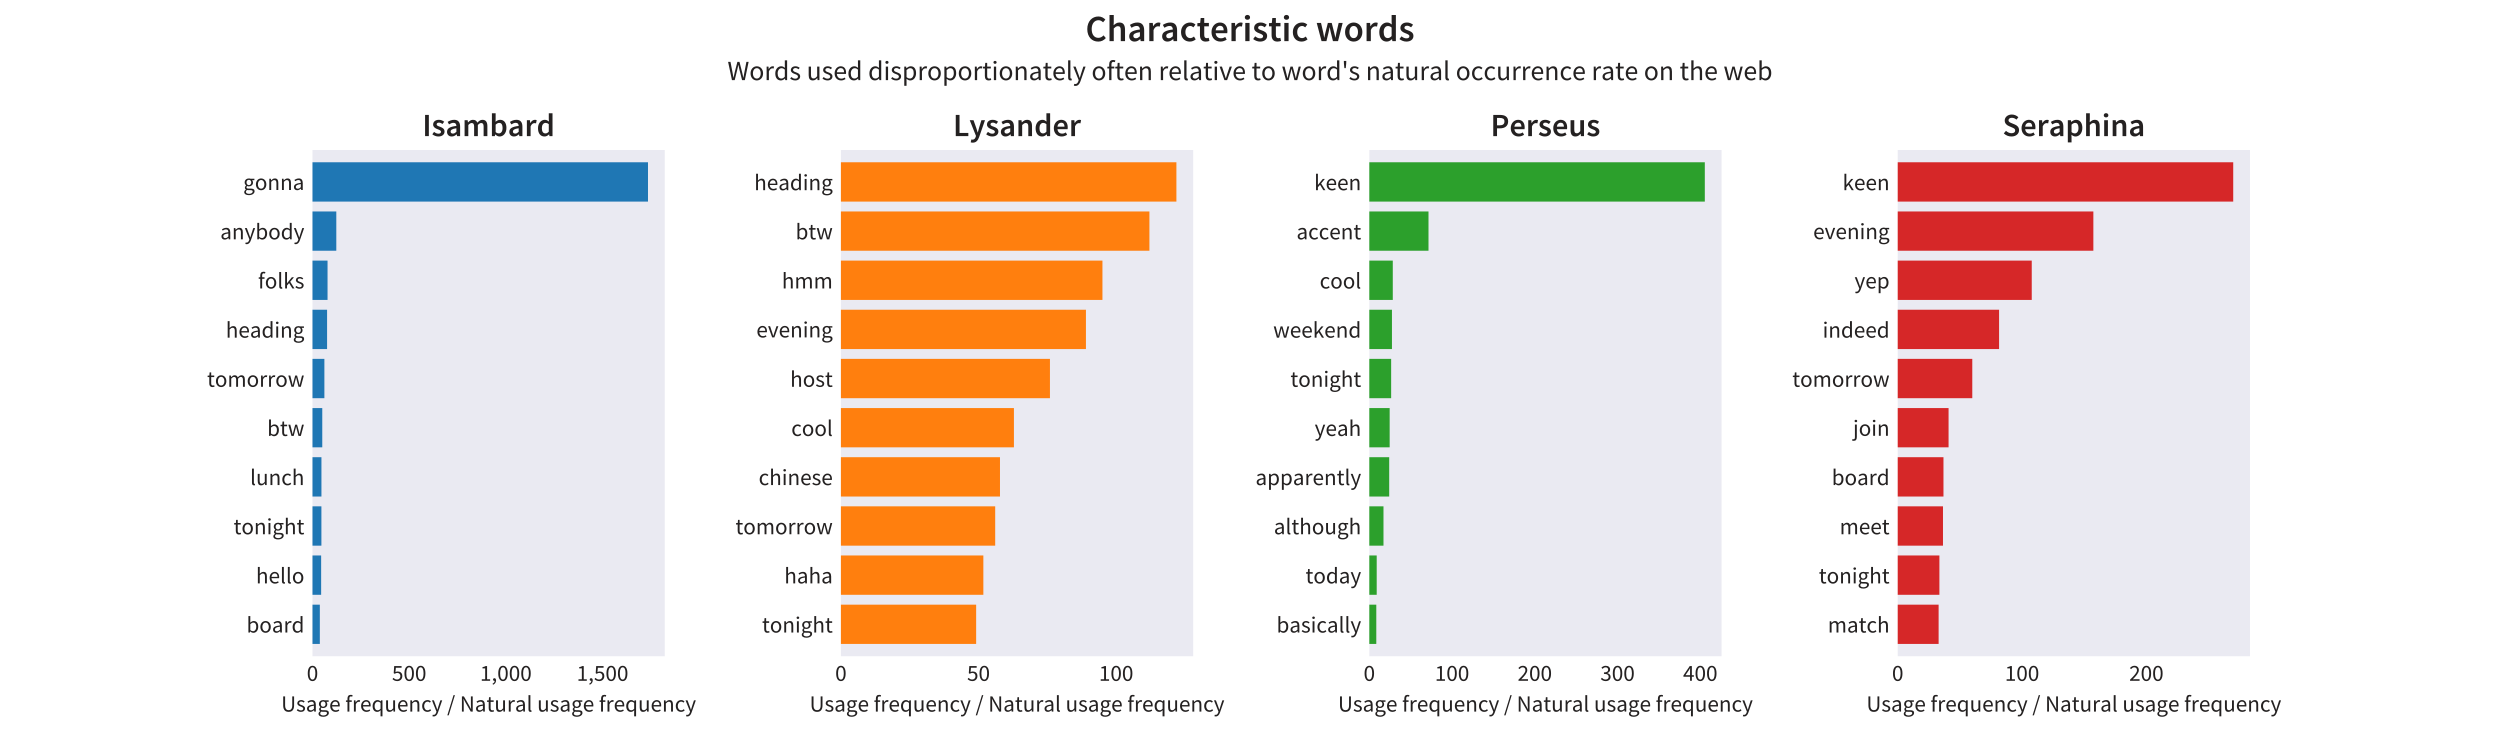 <?xml version="1.0" encoding="utf-8" standalone="no"?>
<!DOCTYPE svg PUBLIC "-//W3C//DTD SVG 1.1//EN"
  "http://www.w3.org/Graphics/SVG/1.1/DTD/svg11.dtd">
<!-- Created with matplotlib (https://matplotlib.org/) -->
<svg height="324pt" version="1.1" viewBox="0 0 1080 324" width="1080pt" xmlns="http://www.w3.org/2000/svg" xmlns:xlink="http://www.w3.org/1999/xlink">
 <defs>
  <style type="text/css">
*{stroke-linecap:butt;stroke-linejoin:round;}
  </style>
 </defs>
 <g id="figure_1">
  <g id="patch_1">
   <path d="M 0 324 
L 1080 324 
L 1080 0 
L 0 0 
z
" style="fill:#ffffff;"/>
  </g>
  <g id="axes_1">
   <g id="patch_2">
    <path d="M 135 283.5 
L 287.182 283.5 
L 287.182 64.8 
L 135 64.8 
z
" style="fill:#eaeaf2;"/>
   </g>
   <g id="matplotlib.axis_1">
    <g id="xtick_1">
     <g id="line2d_1"/>
     <g id="text_1">
      <!-- 0 -->
      <defs>
       <path d="M 24.906 -1.203 
Q 15.203 -1.203 9.797 7.391 
Q 4.406 16 4.406 32.094 
Q 4.406 48.203 9.797 56.594 
Q 15.203 65 24.906 65 
Q 34.5 65 39.891 56.594 
Q 45.297 48.203 45.297 32.094 
Q 45.297 16 39.891 7.391 
Q 34.5 -1.203 24.906 -1.203 
z
M 24.906 5.406 
Q 27.703 5.406 29.953 6.953 
Q 32.203 8.5 33.844 11.75 
Q 35.5 15 36.391 20.047 
Q 37.297 25.094 37.297 32.094 
Q 37.297 39.094 36.391 44.094 
Q 35.5 49.094 33.844 52.25 
Q 32.203 55.406 29.953 56.906 
Q 27.703 58.406 24.906 58.406 
Q 22.094 58.406 19.797 56.906 
Q 17.5 55.406 15.844 52.25 
Q 14.203 49.094 13.297 44.094 
Q 12.406 39.094 12.406 32.094 
Q 12.406 18.094 15.844 11.75 
Q 19.297 5.406 24.906 5.406 
z
" id="SourceSansPro-Regular-48"/>
      </defs>
      <g style="fill:#242121;" transform="translate(132.515 294.12)scale(0.1 -0.1)">
       <use xlink:href="#SourceSansPro-Regular-48"/>
      </g>
     </g>
    </g>
    <g id="xtick_2">
     <g id="line2d_2"/>
     <g id="text_2">
      <!-- 500 -->
      <defs>
       <path d="M 23.406 -1.203 
Q 19.594 -1.203 16.438 -0.453 
Q 13.297 0.297 10.75 1.5 
Q 8.203 2.703 6.141 4.25 
Q 4.094 5.797 2.5 7.5 
L 6.5 12.906 
Q 9.297 10 13.141 7.797 
Q 17 5.594 22.594 5.594 
Q 25.5 5.594 28.047 6.641 
Q 30.594 7.703 32.5 9.594 
Q 34.406 11.5 35.5 14.203 
Q 36.594 16.906 36.594 20.203 
Q 36.594 26.797 32.891 30.5 
Q 29.203 34.203 23 34.203 
Q 19.703 34.203 17.344 33.203 
Q 15 32.203 12.094 30.297 
L 7.703 33.094 
L 9.797 63.797 
L 41.703 63.797 
L 41.703 56.703 
L 17 56.703 
L 15.297 37.797 
Q 17.594 39 19.891 39.703 
Q 22.203 40.406 25.094 40.406 
Q 29.203 40.406 32.797 39.203 
Q 36.406 38 39.094 35.547 
Q 41.797 33.094 43.344 29.344 
Q 44.906 25.594 44.906 20.406 
Q 44.906 15.203 43.094 11.203 
Q 41.297 7.203 38.297 4.453 
Q 35.297 1.703 31.438 0.25 
Q 27.594 -1.203 23.406 -1.203 
z
" id="SourceSansPro-Regular-53"/>
      </defs>
      <g style="fill:#242121;" transform="translate(169.31 294.12)scale(0.1 -0.1)">
       <use xlink:href="#SourceSansPro-Regular-53"/>
       <use x="49.7" xlink:href="#SourceSansPro-Regular-48"/>
       <use x="99.4" xlink:href="#SourceSansPro-Regular-48"/>
      </g>
     </g>
    </g>
    <g id="xtick_3">
     <g id="line2d_3"/>
     <g id="text_3">
      <!-- 1,000 -->
      <defs>
       <path d="M 7.906 6.797 
L 22.5 6.797 
L 22.5 53.797 
L 10.906 53.797 
L 10.906 59.094 
Q 15.297 59.906 18.547 61.047 
Q 21.797 62.203 24.406 63.797 
L 30.703 63.797 
L 30.703 6.797 
L 43.906 6.797 
L 43.906 0 
L 7.906 0 
z
" id="SourceSansPro-Regular-49"/>
       <path d="M 4.703 -12.203 
Q 8.906 -10.297 11.297 -7.188 
Q 13.703 -4.094 13.703 0 
Q 13.406 -0.094 12.703 -0.094 
Q 10.297 -0.094 8.547 1.344 
Q 6.797 2.797 6.797 5.594 
Q 6.797 8.297 8.594 9.844 
Q 10.406 11.406 12.906 11.406 
Q 16.094 11.406 17.938 8.797 
Q 19.797 6.203 19.797 1.703 
Q 19.797 -4.797 16.297 -9.594 
Q 12.797 -14.406 6.703 -17 
z
" id="SourceSansPro-Regular-44"/>
      </defs>
      <g style="fill:#242121;" transform="translate(207.346 294.12)scale(0.1 -0.1)">
       <use xlink:href="#SourceSansPro-Regular-49"/>
       <use x="49.7" xlink:href="#SourceSansPro-Regular-44"/>
       <use x="74.6" xlink:href="#SourceSansPro-Regular-48"/>
       <use x="124.3" xlink:href="#SourceSansPro-Regular-48"/>
       <use x="174" xlink:href="#SourceSansPro-Regular-48"/>
      </g>
     </g>
    </g>
    <g id="xtick_4">
     <g id="line2d_4"/>
     <g id="text_4">
      <!-- 1,500 -->
      <g style="fill:#242121;" transform="translate(249.111 294.12)scale(0.1 -0.1)">
       <use xlink:href="#SourceSansPro-Regular-49"/>
       <use x="49.7" xlink:href="#SourceSansPro-Regular-44"/>
       <use x="74.6" xlink:href="#SourceSansPro-Regular-53"/>
       <use x="124.3" xlink:href="#SourceSansPro-Regular-48"/>
       <use x="174" xlink:href="#SourceSansPro-Regular-48"/>
      </g>
     </g>
    </g>
    <g id="text_5">
     <!-- Usage frequency / Natural usage frequency -->
     <defs>
      <path d="M 32.297 -1.203 
Q 27.297 -1.203 22.938 0.25 
Q 18.594 1.703 15.438 5.047 
Q 12.297 8.406 10.5 13.797 
Q 8.703 19.203 8.703 27.094 
L 8.703 65.594 
L 17 65.594 
L 17 26.906 
Q 17 21 18.203 17 
Q 19.406 13 21.453 10.594 
Q 23.5 8.203 26.297 7.141 
Q 29.094 6.094 32.297 6.094 
Q 35.594 6.094 38.391 7.141 
Q 41.203 8.203 43.297 10.594 
Q 45.406 13 46.594 17 
Q 47.797 21 47.797 26.906 
L 47.797 65.594 
L 55.797 65.594 
L 55.797 27.094 
Q 55.797 19.203 54 13.797 
Q 52.203 8.406 49.047 5.047 
Q 45.906 1.703 41.594 0.25 
Q 37.297 -1.203 32.297 -1.203 
z
" id="SourceSansPro-Regular-85"/>
      <path d="M 20.906 -1.203 
Q 15.703 -1.203 11 0.688 
Q 6.297 2.594 2.797 5.5 
L 6.906 11 
Q 10.094 8.406 13.438 6.797 
Q 16.797 5.203 21.203 5.203 
Q 26 5.203 28.391 7.391 
Q 30.797 9.594 30.797 12.797 
Q 30.797 14.703 29.797 16.094 
Q 28.797 17.5 27.25 18.547 
Q 25.703 19.594 23.703 20.391 
Q 21.703 21.203 19.703 22 
Q 17.094 22.906 14.5 24.047 
Q 11.906 25.203 9.844 26.844 
Q 7.797 28.5 6.5 30.703 
Q 5.203 32.906 5.203 36 
Q 5.203 38.906 6.344 41.453 
Q 7.5 44 9.641 45.844 
Q 11.797 47.703 14.891 48.75 
Q 18 49.797 21.906 49.797 
Q 26.5 49.797 30.344 48.188 
Q 34.203 46.594 37 44.297 
L 33.094 39.094 
Q 30.594 41 27.891 42.203 
Q 25.203 43.406 22 43.406 
Q 17.406 43.406 15.25 41.297 
Q 13.094 39.203 13.094 36.406 
Q 13.094 34.703 14 33.453 
Q 14.906 32.203 16.406 31.25 
Q 17.906 30.297 19.844 29.547 
Q 21.797 28.797 23.906 28 
Q 26.5 27 29.141 25.891 
Q 31.797 24.797 33.891 23.141 
Q 36 21.5 37.344 19.094 
Q 38.703 16.703 38.703 13.297 
Q 38.703 10.297 37.547 7.688 
Q 36.406 5.094 34.156 3.094 
Q 31.906 1.094 28.547 -0.047 
Q 25.203 -1.203 20.906 -1.203 
z
" id="SourceSansPro-Regular-115"/>
      <path d="M 19.406 -1.203 
Q 13.297 -1.203 9.25 2.391 
Q 5.203 6 5.203 12.594 
Q 5.203 20.594 12.297 24.844 
Q 19.406 29.094 35 30.797 
Q 35 33.094 34.547 35.297 
Q 34.094 37.5 33 39.203 
Q 31.906 40.906 29.953 41.953 
Q 28 43 25 43 
Q 20.797 43 17.094 41.391 
Q 13.406 39.797 10.5 37.797 
L 7.297 43.5 
Q 10.703 45.703 15.594 47.75 
Q 20.5 49.797 26.406 49.797 
Q 35.297 49.797 39.297 44.344 
Q 43.297 38.906 43.297 29.797 
L 43.297 0 
L 36.5 0 
L 35.797 5.797 
L 35.5 5.797 
Q 32 2.906 28 0.844 
Q 24 -1.203 19.406 -1.203 
z
M 21.797 5.406 
Q 25.297 5.406 28.391 7.047 
Q 31.5 8.703 35 11.906 
L 35 25.406 
Q 28.906 24.594 24.75 23.5 
Q 20.594 22.406 18.047 20.906 
Q 15.5 19.406 14.344 17.453 
Q 13.203 15.5 13.203 13.203 
Q 13.203 9 15.703 7.203 
Q 18.203 5.406 21.797 5.406 
z
" id="SourceSansPro-Regular-97"/>
      <path d="M 24.594 -22.406 
Q 20.094 -22.406 16.391 -21.547 
Q 12.703 -20.703 10.047 -19 
Q 7.406 -17.297 5.953 -14.891 
Q 4.5 -12.5 4.5 -9.297 
Q 4.5 -6.203 6.391 -3.391 
Q 8.297 -0.594 11.594 1.703 
L 11.594 2.094 
Q 9.797 3.203 8.547 5.141 
Q 7.297 7.094 7.297 10 
Q 7.297 13.094 9 15.391 
Q 10.703 17.703 12.594 19 
L 12.594 19.406 
Q 10.203 21.406 8.25 24.75 
Q 6.297 28.094 6.297 32.5 
Q 6.297 36.5 7.75 39.703 
Q 9.203 42.906 11.703 45.156 
Q 14.203 47.406 17.547 48.594 
Q 20.906 49.797 24.594 49.797 
Q 26.594 49.797 28.344 49.438 
Q 30.094 49.094 31.5 48.594 
L 48.406 48.594 
L 48.406 42.297 
L 38.406 42.297 
Q 40.094 40.594 41.25 38 
Q 42.406 35.406 42.406 32.297 
Q 42.406 28.406 41 25.25 
Q 39.594 22.094 37.188 19.938 
Q 34.797 17.797 31.547 16.594 
Q 28.297 15.406 24.594 15.406 
Q 22.797 15.406 20.891 15.844 
Q 19 16.297 17.297 17.094 
Q 16 16 15.094 14.641 
Q 14.203 13.297 14.203 11.297 
Q 14.203 9 16 7.5 
Q 17.797 6 22.797 6 
L 32.203 6 
Q 40.703 6 44.953 3.25 
Q 49.203 0.5 49.203 -5.594 
Q 49.203 -9 47.5 -12.047 
Q 45.797 -15.094 42.594 -17.391 
Q 39.406 -19.703 34.844 -21.047 
Q 30.297 -22.406 24.594 -22.406 
z
M 24.594 20.906 
Q 26.703 20.906 28.547 21.703 
Q 30.406 22.5 31.844 24 
Q 33.297 25.5 34.094 27.641 
Q 34.906 29.797 34.906 32.5 
Q 34.906 37.906 31.906 40.844 
Q 28.906 43.797 24.594 43.797 
Q 20.297 43.797 17.297 40.844 
Q 14.297 37.906 14.297 32.5 
Q 14.297 29.797 15.094 27.641 
Q 15.906 25.5 17.344 24 
Q 18.797 22.5 20.641 21.703 
Q 22.5 20.906 24.594 20.906 
z
M 25.797 -16.703 
Q 29.297 -16.703 32.141 -15.844 
Q 35 -15 37 -13.641 
Q 39 -12.297 40.094 -10.5 
Q 41.203 -8.703 41.203 -6.797 
Q 41.203 -3.406 38.703 -2.094 
Q 36.203 -0.797 31.406 -0.797 
L 23 -0.797 
Q 21.594 -0.797 19.938 -0.641 
Q 18.297 -0.5 16.703 0 
Q 14.094 -1.906 12.891 -4 
Q 11.703 -6.094 11.703 -8.203 
Q 11.703 -12.094 15.453 -14.391 
Q 19.203 -16.703 25.797 -16.703 
z
" id="SourceSansPro-Regular-103"/>
      <path d="M 27.906 -1.203 
Q 23 -1.203 18.75 0.547 
Q 14.5 2.297 11.344 5.547 
Q 8.203 8.797 6.391 13.5 
Q 4.594 18.203 4.594 24.203 
Q 4.594 30.203 6.438 34.953 
Q 8.297 39.703 11.344 43 
Q 14.406 46.297 18.297 48.047 
Q 22.203 49.797 26.406 49.797 
Q 31 49.797 34.641 48.188 
Q 38.297 46.594 40.75 43.594 
Q 43.203 40.594 44.5 36.391 
Q 45.797 32.203 45.797 27 
Q 45.797 25.703 45.75 24.453 
Q 45.703 23.203 45.5 22.297 
L 12.703 22.297 
Q 13.203 14.5 17.547 9.953 
Q 21.906 5.406 28.906 5.406 
Q 32.406 5.406 35.344 6.453 
Q 38.297 7.5 41 9.203 
L 43.906 3.797 
Q 40.703 1.797 36.797 0.297 
Q 32.906 -1.203 27.906 -1.203 
z
M 38.594 28.203 
Q 38.594 35.594 35.438 39.438 
Q 32.297 43.297 26.594 43.297 
Q 24 43.297 21.641 42.297 
Q 19.297 41.297 17.391 39.344 
Q 15.5 37.406 14.25 34.594 
Q 13 31.797 12.594 28.203 
z
" id="SourceSansPro-Regular-101"/>
      <path id="SourceSansPro-Regular-32"/>
      <path d="M 30.094 64.5 
Q 27.406 65.703 24.594 65.703 
Q 17.797 65.703 17.797 56.297 
L 17.797 48.594 
L 28.094 48.594 
L 28.094 41.906 
L 17.797 41.906 
L 17.797 0 
L 9.594 0 
L 9.594 41.906 
L 3 41.906 
L 3 48.094 
L 9.594 48.594 
L 9.594 56.297 
Q 9.594 63.797 13.047 68.094 
Q 16.5 72.406 23.797 72.406 
Q 26.094 72.406 28.141 71.953 
Q 30.203 71.5 31.906 70.797 
z
" id="SourceSansPro-Regular-102"/>
      <path d="M 8.203 48.594 
L 15 48.594 
L 15.703 39.797 
L 16 39.797 
Q 18.5 44.406 22.047 47.094 
Q 25.594 49.797 29.797 49.797 
Q 32.703 49.797 35 48.797 
L 33.406 41.594 
Q 32.203 42 31.203 42.203 
Q 30.203 42.406 28.703 42.406 
Q 25.594 42.406 22.25 39.906 
Q 18.906 37.406 16.406 31.203 
L 16.406 0 
L 8.203 0 
z
" id="SourceSansPro-Regular-114"/>
      <path d="M 39 -3.203 
L 39.406 5.594 
Q 36.5 2.703 32.75 0.75 
Q 29 -1.203 24.797 -1.203 
Q 15.594 -1.203 10.141 5.391 
Q 4.703 12 4.703 24.203 
Q 4.703 30.094 6.453 34.844 
Q 8.203 39.594 11.094 42.891 
Q 14 46.203 17.797 48 
Q 21.594 49.797 25.797 49.797 
Q 30 49.797 33.203 48.344 
Q 36.406 46.906 39.703 44 
L 39.906 44 
L 40.703 48.594 
L 47.297 48.594 
L 47.297 -20.5 
L 39 -20.5 
z
M 26.594 5.703 
Q 30 5.703 33 7.344 
Q 36 9 39 12.406 
L 39 37.797 
Q 35.906 40.594 33.047 41.75 
Q 30.203 42.906 27.203 42.906 
Q 24.297 42.906 21.75 41.547 
Q 19.203 40.203 17.297 37.75 
Q 15.406 35.297 14.297 31.891 
Q 13.203 28.5 13.203 24.297 
Q 13.203 15.5 16.703 10.594 
Q 20.203 5.703 26.594 5.703 
z
" id="SourceSansPro-Regular-113"/>
      <path d="M 22.406 -1.203 
Q 14.594 -1.203 11.047 3.594 
Q 7.5 8.406 7.5 17.797 
L 7.5 48.594 
L 15.797 48.594 
L 15.797 18.906 
Q 15.797 12 17.938 8.953 
Q 20.094 5.906 24.906 5.906 
Q 28.703 5.906 31.594 7.844 
Q 34.5 9.797 38 14.094 
L 38 48.594 
L 46.203 48.594 
L 46.203 0 
L 39.406 0 
L 38.703 7.594 
L 38.406 7.594 
Q 35 3.594 31.25 1.188 
Q 27.5 -1.203 22.406 -1.203 
z
" id="SourceSansPro-Regular-117"/>
      <path d="M 8.203 48.594 
L 15 48.594 
L 15.703 41.594 
L 16 41.594 
Q 19.5 45.094 23.344 47.438 
Q 27.203 49.797 32.297 49.797 
Q 40 49.797 43.547 45 
Q 47.094 40.203 47.094 30.797 
L 47.094 0 
L 38.906 0 
L 38.906 29.703 
Q 38.906 36.594 36.703 39.641 
Q 34.5 42.703 29.703 42.703 
Q 25.906 42.703 23 40.797 
Q 20.094 38.906 16.406 35.203 
L 16.406 0 
L 8.203 0 
z
" id="SourceSansPro-Regular-110"/>
      <path d="M 27.406 -1.203 
Q 22.594 -1.203 18.391 0.5 
Q 14.203 2.203 11.141 5.453 
Q 8.094 8.703 6.344 13.453 
Q 4.594 18.203 4.594 24.203 
Q 4.594 30.297 6.5 35.047 
Q 8.406 39.797 11.594 43.094 
Q 14.797 46.406 19.047 48.094 
Q 23.297 49.797 28 49.797 
Q 32.797 49.797 36.188 48.094 
Q 39.594 46.406 42.203 44.094 
L 38 38.703 
Q 35.906 40.594 33.547 41.797 
Q 31.203 43 28.297 43 
Q 25 43 22.203 41.641 
Q 19.406 40.297 17.406 37.797 
Q 15.406 35.297 14.25 31.844 
Q 13.094 28.406 13.094 24.203 
Q 13.094 20 14.188 16.594 
Q 15.297 13.203 17.25 10.75 
Q 19.203 8.297 22 6.938 
Q 24.797 5.594 28.094 5.594 
Q 31.5 5.594 34.344 7.047 
Q 37.203 8.5 39.5 10.5 
L 43.094 5 
Q 39.797 2.094 35.797 0.438 
Q 31.797 -1.203 27.406 -1.203 
z
" id="SourceSansPro-Regular-99"/>
      <path d="M 9 -20.906 
Q 7.297 -20.906 5.891 -20.656 
Q 4.5 -20.406 3.297 -19.906 
L 4.906 -13.406 
Q 5.703 -13.594 6.703 -13.844 
Q 7.703 -14.094 8.594 -14.094 
Q 12.797 -14.094 15.438 -11.141 
Q 18.094 -8.203 19.594 -3.703 
L 20.703 -0.094 
L 1.203 48.594 
L 9.703 48.594 
L 19.594 21.703 
Q 20.703 18.5 21.953 14.953 
Q 23.203 11.406 24.297 8 
L 24.703 8 
Q 25.797 11.297 26.797 14.891 
Q 27.797 18.5 28.797 21.703 
L 37.5 48.594 
L 45.5 48.594 
L 27.203 -4 
Q 25.906 -7.594 24.297 -10.688 
Q 22.703 -13.797 20.5 -16.047 
Q 18.297 -18.297 15.5 -19.594 
Q 12.703 -20.906 9 -20.906 
z
" id="SourceSansPro-Regular-121"/>
      <path d="M 27.703 71 
L 33.703 71 
L 7 -16 
L 1 -16 
z
" id="SourceSansPro-Regular-47"/>
      <path d="M 9 65.594 
L 17.594 65.594 
L 41.297 24.406 
L 48.406 10.797 
L 48.797 10.797 
Q 48.5 15.797 48.141 21.141 
Q 47.797 26.5 47.797 31.703 
L 47.797 65.594 
L 55.703 65.594 
L 55.703 0 
L 47.094 0 
L 23.297 41.297 
L 16.203 54.797 
L 15.797 54.797 
Q 16.203 49.797 16.547 44.641 
Q 16.906 39.5 16.906 34.297 
L 16.906 0 
L 9 0 
z
" id="SourceSansPro-Regular-78"/>
      <path d="M 23.5 -1.203 
Q 19.594 -1.203 16.938 0 
Q 14.297 1.203 12.641 3.297 
Q 11 5.406 10.297 8.406 
Q 9.594 11.406 9.594 15 
L 9.594 41.906 
L 2.406 41.906 
L 2.406 48.094 
L 10 48.594 
L 11 62.203 
L 17.906 62.203 
L 17.906 48.594 
L 31 48.594 
L 31 41.906 
L 17.906 41.906 
L 17.906 14.906 
Q 17.906 10.406 19.547 7.953 
Q 21.203 5.5 25.406 5.5 
Q 26.703 5.5 28.203 5.891 
Q 29.703 6.297 30.906 6.797 
L 32.5 0.594 
Q 30.5 -0.094 28.141 -0.641 
Q 25.797 -1.203 23.5 -1.203 
z
" id="SourceSansPro-Regular-116"/>
      <path d="M 16.906 -1.203 
Q 12.203 -1.203 10.203 1.594 
Q 8.203 4.406 8.203 9.797 
L 8.203 71.203 
L 16.406 71.203 
L 16.406 9.203 
Q 16.406 7.203 17.094 6.391 
Q 17.797 5.594 18.703 5.594 
Q 19.094 5.594 19.438 5.594 
Q 19.797 5.594 20.5 5.797 
L 21.594 -0.406 
Q 20.797 -0.797 19.688 -1 
Q 18.594 -1.203 16.906 -1.203 
z
" id="SourceSansPro-Regular-108"/>
     </defs>
     <g style="fill:#242121;" transform="translate(121.468 307.411)scale(0.1 -0.1)">
      <use xlink:href="#SourceSansPro-Regular-85"/>
      <use x="64.5" xlink:href="#SourceSansPro-Regular-115"/>
      <use x="106.4" xlink:href="#SourceSansPro-Regular-97"/>
      <use x="156.8" xlink:href="#SourceSansPro-Regular-103"/>
      <use x="207.2" xlink:href="#SourceSansPro-Regular-101"/>
      <use x="256.8" xlink:href="#SourceSansPro-Regular-32"/>
      <use x="276.8" xlink:href="#SourceSansPro-Regular-102"/>
      <use x="306" xlink:href="#SourceSansPro-Regular-114"/>
      <use x="340.7" xlink:href="#SourceSansPro-Regular-101"/>
      <use x="390.3" xlink:href="#SourceSansPro-Regular-113"/>
      <use x="445.8" xlink:href="#SourceSansPro-Regular-117"/>
      <use x="500.2" xlink:href="#SourceSansPro-Regular-101"/>
      <use x="549.8" xlink:href="#SourceSansPro-Regular-110"/>
      <use x="604.5" xlink:href="#SourceSansPro-Regular-99"/>
      <use x="650.1" xlink:href="#SourceSansPro-Regular-121"/>
      <use x="696.8" xlink:href="#SourceSansPro-Regular-32"/>
      <use x="716.8" xlink:href="#SourceSansPro-Regular-47"/>
      <use x="751.8" xlink:href="#SourceSansPro-Regular-32"/>
      <use x="771.8" xlink:href="#SourceSansPro-Regular-78"/>
      <use x="836.5" xlink:href="#SourceSansPro-Regular-97"/>
      <use x="886.9" xlink:href="#SourceSansPro-Regular-116"/>
      <use x="920.7" xlink:href="#SourceSansPro-Regular-117"/>
      <use x="975.1" xlink:href="#SourceSansPro-Regular-114"/>
      <use x="1009.8" xlink:href="#SourceSansPro-Regular-97"/>
      <use x="1060.2" xlink:href="#SourceSansPro-Regular-108"/>
      <use x="1085.7" xlink:href="#SourceSansPro-Regular-32"/>
      <use x="1105.7" xlink:href="#SourceSansPro-Regular-117"/>
      <use x="1160.1" xlink:href="#SourceSansPro-Regular-115"/>
      <use x="1202" xlink:href="#SourceSansPro-Regular-97"/>
      <use x="1252.4" xlink:href="#SourceSansPro-Regular-103"/>
      <use x="1302.8" xlink:href="#SourceSansPro-Regular-101"/>
      <use x="1352.4" xlink:href="#SourceSansPro-Regular-32"/>
      <use x="1372.4" xlink:href="#SourceSansPro-Regular-102"/>
      <use x="1401.6" xlink:href="#SourceSansPro-Regular-114"/>
      <use x="1436.3" xlink:href="#SourceSansPro-Regular-101"/>
      <use x="1485.9" xlink:href="#SourceSansPro-Regular-113"/>
      <use x="1541.4" xlink:href="#SourceSansPro-Regular-117"/>
      <use x="1595.8" xlink:href="#SourceSansPro-Regular-101"/>
      <use x="1645.4" xlink:href="#SourceSansPro-Regular-110"/>
      <use x="1700.1" xlink:href="#SourceSansPro-Regular-99"/>
      <use x="1745.7" xlink:href="#SourceSansPro-Regular-121"/>
     </g>
    </g>
   </g>
   <g id="matplotlib.axis_2">
    <g id="ytick_1">
     <g id="line2d_5"/>
     <g id="text_6">
      <!-- board -->
      <defs>
       <path d="M 29.703 -1.203 
Q 26.297 -1.203 22.641 0.438 
Q 19 2.094 15.797 5 
L 15.5 5 
L 14.797 0 
L 8.203 0 
L 8.203 71.203 
L 16.406 71.203 
L 16.406 51.797 
L 16.203 43 
Q 19.5 45.906 23.391 47.844 
Q 27.297 49.797 31.406 49.797 
Q 36.094 49.797 39.688 48.047 
Q 43.297 46.297 45.75 43.047 
Q 48.203 39.797 49.453 35.25 
Q 50.703 30.703 50.703 25.094 
Q 50.703 18.906 49 14 
Q 47.297 9.094 44.391 5.688 
Q 41.5 2.297 37.703 0.547 
Q 33.906 -1.203 29.703 -1.203 
z
M 28.297 5.703 
Q 31.297 5.703 33.844 7.047 
Q 36.406 8.406 38.25 10.844 
Q 40.094 13.297 41.141 16.891 
Q 42.203 20.5 42.203 25 
Q 42.203 29 41.5 32.297 
Q 40.797 35.594 39.25 37.938 
Q 37.703 40.297 35.25 41.594 
Q 32.797 42.906 29.406 42.906 
Q 23.5 42.906 16.406 36.297 
L 16.406 10.797 
Q 19.594 8 22.75 6.844 
Q 25.906 5.703 28.297 5.703 
z
" id="SourceSansPro-Regular-98"/>
       <path d="M 27.094 -1.203 
Q 22.594 -1.203 18.547 0.5 
Q 14.5 2.203 11.391 5.453 
Q 8.297 8.703 6.438 13.453 
Q 4.594 18.203 4.594 24.203 
Q 4.594 30.297 6.438 35.047 
Q 8.297 39.797 11.391 43.094 
Q 14.5 46.406 18.547 48.094 
Q 22.594 49.797 27.094 49.797 
Q 31.594 49.797 35.641 48.094 
Q 39.703 46.406 42.797 43.094 
Q 45.906 39.797 47.75 35.047 
Q 49.594 30.297 49.594 24.203 
Q 49.594 18.203 47.75 13.453 
Q 45.906 8.703 42.797 5.453 
Q 39.703 2.203 35.641 0.5 
Q 31.594 -1.203 27.094 -1.203 
z
M 27.094 5.594 
Q 30.203 5.594 32.797 6.938 
Q 35.406 8.297 37.25 10.75 
Q 39.094 13.203 40.094 16.594 
Q 41.094 20 41.094 24.203 
Q 41.094 28.406 40.094 31.844 
Q 39.094 35.297 37.25 37.797 
Q 35.406 40.297 32.797 41.641 
Q 30.203 43 27.094 43 
Q 24 43 21.391 41.641 
Q 18.797 40.297 16.938 37.797 
Q 15.094 35.297 14.094 31.844 
Q 13.094 28.406 13.094 24.203 
Q 13.094 20 14.094 16.594 
Q 15.094 13.203 16.938 10.75 
Q 18.797 8.297 21.391 6.938 
Q 24 5.594 27.094 5.594 
z
" id="SourceSansPro-Regular-111"/>
       <path d="M 24.797 -1.203 
Q 15.594 -1.203 10.141 5.391 
Q 4.703 12 4.703 24.203 
Q 4.703 30.094 6.453 34.844 
Q 8.203 39.594 11.094 42.891 
Q 14 46.203 17.797 48 
Q 21.594 49.797 25.797 49.797 
Q 30 49.797 33.094 48.297 
Q 36.203 46.797 39.406 44.203 
L 39 52.5 
L 39 71.203 
L 47.297 71.203 
L 47.297 0 
L 40.5 0 
L 39.797 5.703 
L 39.5 5.703 
Q 36.594 2.906 32.844 0.844 
Q 29.094 -1.203 24.797 -1.203 
z
M 26.594 5.703 
Q 30 5.703 33 7.344 
Q 36 9 39 12.406 
L 39 37.797 
Q 35.906 40.594 33.047 41.75 
Q 30.203 42.906 27.203 42.906 
Q 24.297 42.906 21.75 41.547 
Q 19.203 40.203 17.297 37.75 
Q 15.406 35.297 14.297 31.891 
Q 13.203 28.5 13.203 24.297 
Q 13.203 15.5 16.703 10.594 
Q 20.203 5.703 26.594 5.703 
z
" id="SourceSansPro-Regular-100"/>
      </defs>
      <g style="fill:#242121;" transform="translate(106.489 273.259)scale(0.1 -0.1)">
       <use xlink:href="#SourceSansPro-Regular-98"/>
       <use x="55.3" xlink:href="#SourceSansPro-Regular-111"/>
       <use x="109.5" xlink:href="#SourceSansPro-Regular-97"/>
       <use x="159.9" xlink:href="#SourceSansPro-Regular-114"/>
       <use x="194.6" xlink:href="#SourceSansPro-Regular-100"/>
      </g>
     </g>
    </g>
    <g id="ytick_2">
     <g id="line2d_6"/>
     <g id="text_7">
      <!-- hello -->
      <defs>
       <path d="M 8.203 71.203 
L 16.406 71.203 
L 16.406 51.797 
L 16.094 41.797 
Q 19.594 45.094 23.391 47.438 
Q 27.203 49.797 32.297 49.797 
Q 40 49.797 43.547 45 
Q 47.094 40.203 47.094 30.797 
L 47.094 0 
L 38.906 0 
L 38.906 29.703 
Q 38.906 36.594 36.703 39.641 
Q 34.5 42.703 29.703 42.703 
Q 25.906 42.703 23 40.797 
Q 20.094 38.906 16.406 35.203 
L 16.406 0 
L 8.203 0 
z
" id="SourceSansPro-Regular-104"/>
      </defs>
      <g style="fill:#242121;" transform="translate(110.58 252.026)scale(0.1 -0.1)">
       <use xlink:href="#SourceSansPro-Regular-104"/>
       <use x="54.4" xlink:href="#SourceSansPro-Regular-101"/>
       <use x="104" xlink:href="#SourceSansPro-Regular-108"/>
       <use x="129.5" xlink:href="#SourceSansPro-Regular-108"/>
       <use x="155" xlink:href="#SourceSansPro-Regular-111"/>
      </g>
     </g>
    </g>
    <g id="ytick_3">
     <g id="line2d_7"/>
     <g id="text_8">
      <!-- tonight -->
      <defs>
       <path d="M 8.203 48.594 
L 16.406 48.594 
L 16.406 0 
L 8.203 0 
z
M 12.406 58.594 
Q 10 58.594 8.344 60.094 
Q 6.703 61.594 6.703 63.906 
Q 6.703 66.297 8.344 67.75 
Q 10 69.203 12.406 69.203 
Q 14.797 69.203 16.438 67.75 
Q 18.094 66.297 18.094 63.906 
Q 18.094 61.594 16.438 60.094 
Q 14.797 58.594 12.406 58.594 
z
" id="SourceSansPro-Regular-105"/>
      </defs>
      <g style="fill:#242121;" transform="translate(100.909 230.793)scale(0.1 -0.1)">
       <use xlink:href="#SourceSansPro-Regular-116"/>
       <use x="33.8" xlink:href="#SourceSansPro-Regular-111"/>
       <use x="88" xlink:href="#SourceSansPro-Regular-110"/>
       <use x="142.7" xlink:href="#SourceSansPro-Regular-105"/>
       <use x="167.3" xlink:href="#SourceSansPro-Regular-103"/>
       <use x="217.7" xlink:href="#SourceSansPro-Regular-104"/>
       <use x="272.1" xlink:href="#SourceSansPro-Regular-116"/>
      </g>
     </g>
    </g>
    <g id="ytick_4">
     <g id="line2d_8"/>
     <g id="text_9">
      <!-- lunch -->
      <g style="fill:#242121;" transform="translate(108.039 209.56)scale(0.1 -0.1)">
       <use xlink:href="#SourceSansPro-Regular-108"/>
       <use x="25.5" xlink:href="#SourceSansPro-Regular-117"/>
       <use x="79.9" xlink:href="#SourceSansPro-Regular-110"/>
       <use x="134.6" xlink:href="#SourceSansPro-Regular-99"/>
       <use x="180.2" xlink:href="#SourceSansPro-Regular-104"/>
      </g>
     </g>
    </g>
    <g id="ytick_5">
     <g id="line2d_9"/>
     <g id="text_10">
      <!-- btw -->
      <defs>
       <path d="M 2.406 48.594 
L 10.797 48.594 
L 18 20.5 
Q 18.797 17 19.5 13.703 
Q 20.203 10.406 20.906 7 
L 21.297 7 
Q 22.094 10.406 22.891 13.75 
Q 23.703 17.094 24.594 20.5 
L 32.094 48.594 
L 40.094 48.594 
L 47.703 20.5 
Q 48.594 17 49.438 13.703 
Q 50.297 10.406 51.094 7 
L 51.5 7 
Q 52.297 10.406 53 13.703 
Q 53.703 17 54.5 20.5 
L 61.594 48.594 
L 69.406 48.594 
L 56.406 0 
L 46.406 0 
L 39.406 26.094 
Q 38.5 29.594 37.75 33 
Q 37 36.406 36.094 40.094 
L 35.703 40.094 
Q 34.906 36.406 34.094 32.953 
Q 33.297 29.5 32.297 26 
L 25.5 0 
L 15.906 0 
z
" id="SourceSansPro-Regular-119"/>
      </defs>
      <g style="fill:#242121;" transform="translate(115.411 188.327)scale(0.1 -0.1)">
       <use xlink:href="#SourceSansPro-Regular-98"/>
       <use x="55.3" xlink:href="#SourceSansPro-Regular-116"/>
       <use x="89.1" xlink:href="#SourceSansPro-Regular-119"/>
      </g>
     </g>
    </g>
    <g id="ytick_6">
     <g id="line2d_10"/>
     <g id="text_11">
      <!-- tomorrow -->
      <defs>
       <path d="M 8.203 48.594 
L 15 48.594 
L 15.703 41.594 
L 16 41.594 
Q 19.203 45.094 22.953 47.438 
Q 26.703 49.797 31.094 49.797 
Q 36.703 49.797 39.844 47.344 
Q 43 44.906 44.5 40.5 
Q 48.297 44.703 52.141 47.25 
Q 56 49.797 60.5 49.797 
Q 68 49.797 71.641 45 
Q 75.297 40.203 75.297 30.797 
L 75.297 0 
L 67.094 0 
L 67.094 29.703 
Q 67.094 36.594 64.891 39.641 
Q 62.703 42.703 58.094 42.703 
Q 52.594 42.703 45.906 35.203 
L 45.906 0 
L 37.703 0 
L 37.703 29.703 
Q 37.703 36.594 35.5 39.641 
Q 33.297 42.703 28.594 42.703 
Q 23.094 42.703 16.406 35.203 
L 16.406 0 
L 8.203 0 
z
" id="SourceSansPro-Regular-109"/>
      </defs>
      <g style="fill:#242121;" transform="translate(89.448 167.094)scale(0.1 -0.1)">
       <use xlink:href="#SourceSansPro-Regular-116"/>
       <use x="33.8" xlink:href="#SourceSansPro-Regular-111"/>
       <use x="88" xlink:href="#SourceSansPro-Regular-109"/>
       <use x="170.9" xlink:href="#SourceSansPro-Regular-111"/>
       <use x="225.1" xlink:href="#SourceSansPro-Regular-114"/>
       <use x="259.8" xlink:href="#SourceSansPro-Regular-114"/>
       <use x="294.5" xlink:href="#SourceSansPro-Regular-111"/>
       <use x="348.7" xlink:href="#SourceSansPro-Regular-119"/>
      </g>
     </g>
    </g>
    <g id="ytick_7">
     <g id="line2d_11"/>
     <g id="text_12">
      <!-- heading -->
      <g style="fill:#242121;" transform="translate(97.539 145.861)scale(0.1 -0.1)">
       <use xlink:href="#SourceSansPro-Regular-104"/>
       <use x="54.4" xlink:href="#SourceSansPro-Regular-101"/>
       <use x="104" xlink:href="#SourceSansPro-Regular-97"/>
       <use x="154.4" xlink:href="#SourceSansPro-Regular-100"/>
       <use x="209.9" xlink:href="#SourceSansPro-Regular-105"/>
       <use x="234.5" xlink:href="#SourceSansPro-Regular-110"/>
       <use x="289.2" xlink:href="#SourceSansPro-Regular-103"/>
      </g>
     </g>
    </g>
    <g id="ytick_8">
     <g id="line2d_12"/>
     <g id="text_13">
      <!-- folks -->
      <defs>
       <path d="M 8.203 71.203 
L 16.297 71.203 
L 16.297 23 
L 16.594 23 
L 37.297 48.594 
L 46.406 48.594 
L 30.094 29.094 
L 48.594 0 
L 39.594 0 
L 25.406 23.406 
L 16.297 12.797 
L 16.297 0 
L 8.203 0 
z
" id="SourceSansPro-Regular-107"/>
      </defs>
      <g style="fill:#242121;" transform="translate(111.469 124.628)scale(0.1 -0.1)">
       <use xlink:href="#SourceSansPro-Regular-102"/>
       <use x="29.2" xlink:href="#SourceSansPro-Regular-111"/>
       <use x="83.4" xlink:href="#SourceSansPro-Regular-108"/>
       <use x="108.9" xlink:href="#SourceSansPro-Regular-107"/>
       <use x="158.4" xlink:href="#SourceSansPro-Regular-115"/>
      </g>
     </g>
    </g>
    <g id="ytick_9">
     <g id="line2d_13"/>
     <g id="text_14">
      <!-- anybody -->
      <g style="fill:#242121;" transform="translate(95.148 103.395)scale(0.1 -0.1)">
       <use xlink:href="#SourceSansPro-Regular-97"/>
       <use x="50.4" xlink:href="#SourceSansPro-Regular-110"/>
       <use x="105.1" xlink:href="#SourceSansPro-Regular-121"/>
       <use x="151.8" xlink:href="#SourceSansPro-Regular-98"/>
       <use x="207.1" xlink:href="#SourceSansPro-Regular-111"/>
       <use x="261.3" xlink:href="#SourceSansPro-Regular-100"/>
       <use x="316.8" xlink:href="#SourceSansPro-Regular-121"/>
      </g>
     </g>
    </g>
    <g id="ytick_10">
     <g id="line2d_14"/>
     <g id="text_15">
      <!-- gonna -->
      <g style="fill:#242121;" transform="translate(105.058 82.066)scale(0.1 -0.1)">
       <use xlink:href="#SourceSansPro-Regular-103"/>
       <use x="50.4" xlink:href="#SourceSansPro-Regular-111"/>
       <use x="104.6" xlink:href="#SourceSansPro-Regular-110"/>
       <use x="159.3" xlink:href="#SourceSansPro-Regular-110"/>
       <use x="214" xlink:href="#SourceSansPro-Regular-97"/>
      </g>
     </g>
    </g>
   </g>
   <g id="patch_3">
    <path clip-path="url(#p69ef559b59)" d="M 135 278.192 
L 138.169 278.192 
L 138.169 261.205 
L 135 261.205 
z
" style="fill:#1f77b4;"/>
   </g>
   <g id="patch_4">
    <path clip-path="url(#p69ef559b59)" d="M 135 256.959 
L 138.733 256.959 
L 138.733 239.972 
L 135 239.972 
z
" style="fill:#1f77b4;"/>
   </g>
   <g id="patch_5">
    <path clip-path="url(#p69ef559b59)" d="M 135 235.726 
L 138.846 235.726 
L 138.846 218.739 
L 135 218.739 
z
" style="fill:#1f77b4;"/>
   </g>
   <g id="patch_6">
    <path clip-path="url(#p69ef559b59)" d="M 135 214.493 
L 138.863 214.493 
L 138.863 197.506 
L 135 197.506 
z
" style="fill:#1f77b4;"/>
   </g>
   <g id="patch_7">
    <path clip-path="url(#p69ef559b59)" d="M 135 193.26 
L 139.22 193.26 
L 139.22 176.273 
L 135 176.273 
z
" style="fill:#1f77b4;"/>
   </g>
   <g id="patch_8">
    <path clip-path="url(#p69ef559b59)" d="M 135 172.027 
L 140.134 172.027 
L 140.134 155.04 
L 135 155.04 
z
" style="fill:#1f77b4;"/>
   </g>
   <g id="patch_9">
    <path clip-path="url(#p69ef559b59)" d="M 135 150.794 
L 141.297 150.794 
L 141.297 133.807 
L 135 133.807 
z
" style="fill:#1f77b4;"/>
   </g>
   <g id="patch_10">
    <path clip-path="url(#p69ef559b59)" d="M 135 129.561 
L 141.498 129.561 
L 141.498 112.574 
L 135 112.574 
z
" style="fill:#1f77b4;"/>
   </g>
   <g id="patch_11">
    <path clip-path="url(#p69ef559b59)" d="M 135 108.328 
L 145.282 108.328 
L 145.282 91.341 
L 135 91.341 
z
" style="fill:#1f77b4;"/>
   </g>
   <g id="patch_12">
    <path clip-path="url(#p69ef559b59)" d="M 135 87.095 
L 279.935 87.095 
L 279.935 70.108 
L 135 70.108 
z
" style="fill:#1f77b4;"/>
   </g>
   <g id="patch_13">
    <path d="M 135 283.5 
L 135 64.8 
" style="fill:none;"/>
   </g>
   <g id="patch_14">
    <path d="M 287.182 283.5 
L 287.182 64.8 
" style="fill:none;"/>
   </g>
   <g id="patch_15">
    <path d="M 135 283.5 
L 287.182 283.5 
" style="fill:none;"/>
   </g>
   <g id="patch_16">
    <path d="M 135 64.8 
L 287.182 64.8 
" style="fill:none;"/>
   </g>
   <g id="text_16">
    <!-- Isambard -->
    <defs>
     <path d="M 8.297 65.406 
L 19.906 65.406 
L 19.906 0 
L 8.297 0 
z
" id="SourceSansPro-Semibold-73"/>
     <path d="M 21 -1.203 
Q 15.906 -1.203 10.953 0.75 
Q 6 2.703 2.406 5.594 
L 7.797 13 
Q 11.094 10.406 14.344 8.953 
Q 17.594 7.5 21.406 7.5 
Q 25.406 7.5 27.297 9.141 
Q 29.203 10.797 29.203 13.406 
Q 29.203 14.906 28.297 16.047 
Q 27.406 17.203 25.906 18.094 
Q 24.406 19 22.5 19.75 
Q 20.594 20.5 18.703 21.297 
Q 16.297 22.203 13.797 23.391 
Q 11.297 24.594 9.344 26.297 
Q 7.406 28 6.156 30.25 
Q 4.906 32.5 4.906 35.594 
Q 4.906 42.094 9.703 46.188 
Q 14.5 50.297 22.797 50.297 
Q 27.906 50.297 32 48.5 
Q 36.094 46.703 39.094 44.406 
L 33.797 37.406 
Q 31.203 39.297 28.547 40.438 
Q 25.906 41.594 23 41.594 
Q 19.297 41.594 17.547 40.047 
Q 15.797 38.5 15.797 36.203 
Q 15.797 34.703 16.641 33.641 
Q 17.5 32.594 18.891 31.797 
Q 20.297 31 22.141 30.297 
Q 24 29.594 26 28.906 
Q 28.5 28 31 26.844 
Q 33.5 25.703 35.547 24 
Q 37.594 22.297 38.844 19.844 
Q 40.094 17.406 40.094 14 
Q 40.094 10.797 38.844 8.047 
Q 37.594 5.297 35.188 3.25 
Q 32.797 1.203 29.188 0 
Q 25.594 -1.203 21 -1.203 
z
" id="SourceSansPro-Semibold-115"/>
     <path d="M 19.203 -1.203 
Q 12.703 -1.203 8.703 2.75 
Q 4.703 6.703 4.703 13.203 
Q 4.703 17.094 6.344 20.141 
Q 8 23.203 11.547 25.391 
Q 15.094 27.594 20.547 29.094 
Q 26 30.594 33.594 31.406 
Q 33.5 33.297 33.047 35.047 
Q 32.594 36.797 31.547 38.141 
Q 30.5 39.5 28.797 40.25 
Q 27.094 41 24.594 41 
Q 21 41 17.547 39.594 
Q 14.094 38.203 10.797 36.203 
L 6.594 43.906 
Q 10.703 46.5 15.797 48.391 
Q 20.906 50.297 26.797 50.297 
Q 36 50.297 40.547 44.844 
Q 45.094 39.406 45.094 29.094 
L 45.094 0 
L 35.594 0 
L 34.797 5.406 
L 34.406 5.406 
Q 31.094 2.594 27.344 0.688 
Q 23.594 -1.203 19.203 -1.203 
z
M 22.906 7.797 
Q 25.906 7.797 28.344 9.188 
Q 30.797 10.594 33.594 13.203 
L 33.594 24.203 
Q 28.594 23.594 25.188 22.594 
Q 21.797 21.594 19.688 20.344 
Q 17.594 19.094 16.688 17.5 
Q 15.797 15.906 15.797 14.094 
Q 15.797 10.797 17.797 9.297 
Q 19.797 7.797 22.906 7.797 
z
" id="SourceSansPro-Semibold-97"/>
     <path d="M 7.297 49.094 
L 16.797 49.094 
L 17.594 42.406 
L 18 42.406 
Q 21.094 45.703 24.75 48 
Q 28.406 50.297 33 50.297 
Q 38.406 50.297 41.656 48 
Q 44.906 45.703 46.594 41.5 
Q 50.094 45.297 53.891 47.797 
Q 57.703 50.297 62.406 50.297 
Q 70.203 50.297 73.891 45.25 
Q 77.594 40.203 77.594 30.797 
L 77.594 0 
L 66 0 
L 66 29.297 
Q 66 35.406 64.141 37.906 
Q 62.297 40.406 58.5 40.406 
Q 53.906 40.406 48.203 34.297 
L 48.203 0 
L 36.703 0 
L 36.703 29.297 
Q 36.703 35.406 34.844 37.906 
Q 33 40.406 29.094 40.406 
Q 24.5 40.406 18.797 34.297 
L 18.797 0 
L 7.297 0 
z
" id="SourceSansPro-Semibold-109"/>
     <path d="M 31.094 -1.203 
Q 27.703 -1.203 24.25 0.438 
Q 20.797 2.094 17.703 5.203 
L 17.406 5.203 
L 16.406 0 
L 7.297 0 
L 7.297 70.594 
L 18.797 70.594 
L 18.797 52.406 
L 18.5 44.203 
Q 21.594 46.906 25.25 48.594 
Q 28.906 50.297 32.703 50.297 
Q 37.297 50.297 40.891 48.547 
Q 44.5 46.797 47 43.547 
Q 49.5 40.297 50.797 35.688 
Q 52.094 31.094 52.094 25.406 
Q 52.094 19.094 50.344 14.141 
Q 48.594 9.203 45.688 5.797 
Q 42.797 2.406 39 0.594 
Q 35.203 -1.203 31.094 -1.203 
z
M 28.703 8.297 
Q 33.594 8.297 36.891 12.547 
Q 40.203 16.797 40.203 25.203 
Q 40.203 32.594 37.703 36.688 
Q 35.203 40.797 29.594 40.797 
Q 24.406 40.797 18.797 35.297 
L 18.797 12.406 
Q 21.406 10.094 23.953 9.188 
Q 26.5 8.297 28.703 8.297 
z
" id="SourceSansPro-Semibold-98"/>
     <path d="M 7.297 49.094 
L 16.797 49.094 
L 17.594 40.406 
L 18 40.406 
Q 20.594 45.203 24.297 47.75 
Q 28 50.297 31.906 50.297 
Q 35.406 50.297 37.5 49.297 
L 35.5 39.297 
Q 34.203 39.703 33.094 39.891 
Q 32 40.094 30.406 40.094 
Q 27.5 40.094 24.297 37.844 
Q 21.094 35.594 18.797 30 
L 18.797 0 
L 7.297 0 
z
" id="SourceSansPro-Semibold-114"/>
     <path d="M 24.5 -1.203 
Q 15.203 -1.203 9.75 5.547 
Q 4.297 12.297 4.297 24.5 
Q 4.297 30.5 6.047 35.297 
Q 7.797 40.094 10.688 43.391 
Q 13.594 46.703 17.344 48.5 
Q 21.094 50.297 25.094 50.297 
Q 29.297 50.297 32.188 48.844 
Q 35.094 47.406 38 44.906 
L 37.594 52.797 
L 37.594 70.594 
L 49.094 70.594 
L 49.094 0 
L 39.594 0 
L 38.797 5.297 
L 38.406 5.297 
Q 35.703 2.594 32.094 0.688 
Q 28.5 -1.203 24.5 -1.203 
z
M 27.297 8.297 
Q 32.797 8.297 37.594 13.797 
L 37.594 36.703 
Q 35 39 32.547 39.891 
Q 30.094 40.797 27.594 40.797 
Q 22.797 40.797 19.5 36.594 
Q 16.203 32.406 16.203 24.594 
Q 16.203 16.594 19.047 12.438 
Q 21.906 8.297 27.297 8.297 
z
" id="SourceSansPro-Semibold-100"/>
    </defs>
    <g style="fill:#242121;" transform="translate(182.476 58.8)scale(0.14 -0.14)">
     <use xlink:href="#SourceSansPro-Semibold-73"/>
     <use x="28.2" xlink:href="#SourceSansPro-Semibold-115"/>
     <use x="71.3" xlink:href="#SourceSansPro-Semibold-97"/>
     <use x="122.9" xlink:href="#SourceSansPro-Semibold-109"/>
     <use x="207.2" xlink:href="#SourceSansPro-Semibold-98"/>
     <use x="263.5" xlink:href="#SourceSansPro-Semibold-97"/>
     <use x="315.1" xlink:href="#SourceSansPro-Semibold-114"/>
     <use x="352.4" xlink:href="#SourceSansPro-Semibold-100"/>
    </g>
   </g>
  </g>
  <g id="axes_2">
   <g id="patch_17">
    <path d="M 363.273 283.5 
L 515.455 283.5 
L 515.455 64.8 
L 363.273 64.8 
z
" style="fill:#eaeaf2;"/>
   </g>
   <g id="matplotlib.axis_3">
    <g id="xtick_5">
     <g id="line2d_15"/>
     <g id="text_17">
      <!-- 0 -->
      <g style="fill:#242121;" transform="translate(360.788 294.12)scale(0.1 -0.1)">
       <use xlink:href="#SourceSansPro-Regular-48"/>
      </g>
     </g>
    </g>
    <g id="xtick_6">
     <g id="line2d_16"/>
     <g id="text_18">
      <!-- 50 -->
      <g style="fill:#242121;" transform="translate(417.754 294.12)scale(0.1 -0.1)">
       <use xlink:href="#SourceSansPro-Regular-53"/>
       <use x="49.7" xlink:href="#SourceSansPro-Regular-48"/>
      </g>
     </g>
    </g>
    <g id="xtick_7">
     <g id="line2d_17"/>
     <g id="text_19">
      <!-- 100 -->
      <g style="fill:#242121;" transform="translate(474.721 294.12)scale(0.1 -0.1)">
       <use xlink:href="#SourceSansPro-Regular-49"/>
       <use x="49.7" xlink:href="#SourceSansPro-Regular-48"/>
       <use x="99.4" xlink:href="#SourceSansPro-Regular-48"/>
      </g>
     </g>
    </g>
    <g id="text_20">
     <!-- Usage frequency / Natural usage frequency -->
     <g style="fill:#242121;" transform="translate(349.741 307.411)scale(0.1 -0.1)">
      <use xlink:href="#SourceSansPro-Regular-85"/>
      <use x="64.5" xlink:href="#SourceSansPro-Regular-115"/>
      <use x="106.4" xlink:href="#SourceSansPro-Regular-97"/>
      <use x="156.8" xlink:href="#SourceSansPro-Regular-103"/>
      <use x="207.2" xlink:href="#SourceSansPro-Regular-101"/>
      <use x="256.8" xlink:href="#SourceSansPro-Regular-32"/>
      <use x="276.8" xlink:href="#SourceSansPro-Regular-102"/>
      <use x="306" xlink:href="#SourceSansPro-Regular-114"/>
      <use x="340.7" xlink:href="#SourceSansPro-Regular-101"/>
      <use x="390.3" xlink:href="#SourceSansPro-Regular-113"/>
      <use x="445.8" xlink:href="#SourceSansPro-Regular-117"/>
      <use x="500.2" xlink:href="#SourceSansPro-Regular-101"/>
      <use x="549.8" xlink:href="#SourceSansPro-Regular-110"/>
      <use x="604.5" xlink:href="#SourceSansPro-Regular-99"/>
      <use x="650.1" xlink:href="#SourceSansPro-Regular-121"/>
      <use x="696.8" xlink:href="#SourceSansPro-Regular-32"/>
      <use x="716.8" xlink:href="#SourceSansPro-Regular-47"/>
      <use x="751.8" xlink:href="#SourceSansPro-Regular-32"/>
      <use x="771.8" xlink:href="#SourceSansPro-Regular-78"/>
      <use x="836.5" xlink:href="#SourceSansPro-Regular-97"/>
      <use x="886.9" xlink:href="#SourceSansPro-Regular-116"/>
      <use x="920.7" xlink:href="#SourceSansPro-Regular-117"/>
      <use x="975.1" xlink:href="#SourceSansPro-Regular-114"/>
      <use x="1009.8" xlink:href="#SourceSansPro-Regular-97"/>
      <use x="1060.2" xlink:href="#SourceSansPro-Regular-108"/>
      <use x="1085.7" xlink:href="#SourceSansPro-Regular-32"/>
      <use x="1105.7" xlink:href="#SourceSansPro-Regular-117"/>
      <use x="1160.1" xlink:href="#SourceSansPro-Regular-115"/>
      <use x="1202" xlink:href="#SourceSansPro-Regular-97"/>
      <use x="1252.4" xlink:href="#SourceSansPro-Regular-103"/>
      <use x="1302.8" xlink:href="#SourceSansPro-Regular-101"/>
      <use x="1352.4" xlink:href="#SourceSansPro-Regular-32"/>
      <use x="1372.4" xlink:href="#SourceSansPro-Regular-102"/>
      <use x="1401.6" xlink:href="#SourceSansPro-Regular-114"/>
      <use x="1436.3" xlink:href="#SourceSansPro-Regular-101"/>
      <use x="1485.9" xlink:href="#SourceSansPro-Regular-113"/>
      <use x="1541.4" xlink:href="#SourceSansPro-Regular-117"/>
      <use x="1595.8" xlink:href="#SourceSansPro-Regular-101"/>
      <use x="1645.4" xlink:href="#SourceSansPro-Regular-110"/>
      <use x="1700.1" xlink:href="#SourceSansPro-Regular-99"/>
      <use x="1745.7" xlink:href="#SourceSansPro-Regular-121"/>
     </g>
    </g>
   </g>
   <g id="matplotlib.axis_4">
    <g id="ytick_11">
     <g id="line2d_18"/>
     <g id="text_21">
      <!-- tonight -->
      <g style="fill:#242121;" transform="translate(329.182 273.259)scale(0.1 -0.1)">
       <use xlink:href="#SourceSansPro-Regular-116"/>
       <use x="33.8" xlink:href="#SourceSansPro-Regular-111"/>
       <use x="88" xlink:href="#SourceSansPro-Regular-110"/>
       <use x="142.7" xlink:href="#SourceSansPro-Regular-105"/>
       <use x="167.3" xlink:href="#SourceSansPro-Regular-103"/>
       <use x="217.7" xlink:href="#SourceSansPro-Regular-104"/>
       <use x="272.1" xlink:href="#SourceSansPro-Regular-116"/>
      </g>
     </g>
    </g>
    <g id="ytick_12">
     <g id="line2d_19"/>
     <g id="text_22">
      <!-- haha -->
      <g style="fill:#242121;" transform="translate(338.81 252.026)scale(0.1 -0.1)">
       <use xlink:href="#SourceSansPro-Regular-104"/>
       <use x="54.4" xlink:href="#SourceSansPro-Regular-97"/>
       <use x="104.8" xlink:href="#SourceSansPro-Regular-104"/>
       <use x="159.2" xlink:href="#SourceSansPro-Regular-97"/>
      </g>
     </g>
    </g>
    <g id="ytick_13">
     <g id="line2d_20"/>
     <g id="text_23">
      <!-- tomorrow -->
      <g style="fill:#242121;" transform="translate(317.721 230.793)scale(0.1 -0.1)">
       <use xlink:href="#SourceSansPro-Regular-116"/>
       <use x="33.8" xlink:href="#SourceSansPro-Regular-111"/>
       <use x="88" xlink:href="#SourceSansPro-Regular-109"/>
       <use x="170.9" xlink:href="#SourceSansPro-Regular-111"/>
       <use x="225.1" xlink:href="#SourceSansPro-Regular-114"/>
       <use x="259.8" xlink:href="#SourceSansPro-Regular-114"/>
       <use x="294.5" xlink:href="#SourceSansPro-Regular-111"/>
       <use x="348.7" xlink:href="#SourceSansPro-Regular-119"/>
      </g>
     </g>
    </g>
    <g id="ytick_14">
     <g id="line2d_21"/>
     <g id="text_24">
      <!-- chinese -->
      <g style="fill:#242121;" transform="translate(327.734 209.56)scale(0.1 -0.1)">
       <use xlink:href="#SourceSansPro-Regular-99"/>
       <use x="45.6" xlink:href="#SourceSansPro-Regular-104"/>
       <use x="100" xlink:href="#SourceSansPro-Regular-105"/>
       <use x="124.6" xlink:href="#SourceSansPro-Regular-110"/>
       <use x="179.3" xlink:href="#SourceSansPro-Regular-101"/>
       <use x="228.9" xlink:href="#SourceSansPro-Regular-115"/>
       <use x="270.8" xlink:href="#SourceSansPro-Regular-101"/>
      </g>
     </g>
    </g>
    <g id="ytick_15">
     <g id="line2d_22"/>
     <g id="text_25">
      <!-- cool -->
      <g style="fill:#242121;" transform="translate(341.823 188.327)scale(0.1 -0.1)">
       <use xlink:href="#SourceSansPro-Regular-99"/>
       <use x="45.6" xlink:href="#SourceSansPro-Regular-111"/>
       <use x="99.8" xlink:href="#SourceSansPro-Regular-111"/>
       <use x="154" xlink:href="#SourceSansPro-Regular-108"/>
      </g>
     </g>
    </g>
    <g id="ytick_16">
     <g id="line2d_23"/>
     <g id="text_26">
      <!-- host -->
      <g style="fill:#242121;" transform="translate(341.341 167.094)scale(0.1 -0.1)">
       <use xlink:href="#SourceSansPro-Regular-104"/>
       <use x="54.4" xlink:href="#SourceSansPro-Regular-111"/>
       <use x="108.6" xlink:href="#SourceSansPro-Regular-115"/>
       <use x="150.5" xlink:href="#SourceSansPro-Regular-116"/>
      </g>
     </g>
    </g>
    <g id="ytick_17">
     <g id="line2d_24"/>
     <g id="text_27">
      <!-- evening -->
      <defs>
       <path d="M 1.203 48.594 
L 9.703 48.594 
L 18.906 21 
Q 20 17.406 21.141 13.797 
Q 22.297 10.203 23.406 6.703 
L 23.797 6.703 
Q 24.906 10.203 26 13.797 
Q 27.094 17.406 28.203 21 
L 37.406 48.594 
L 45.5 48.594 
L 28.297 0 
L 18.703 0 
z
" id="SourceSansPro-Regular-118"/>
      </defs>
      <g style="fill:#242121;" transform="translate(326.743 145.765)scale(0.1 -0.1)">
       <use xlink:href="#SourceSansPro-Regular-101"/>
       <use x="49.6" xlink:href="#SourceSansPro-Regular-118"/>
       <use x="96.3" xlink:href="#SourceSansPro-Regular-101"/>
       <use x="145.9" xlink:href="#SourceSansPro-Regular-110"/>
       <use x="200.6" xlink:href="#SourceSansPro-Regular-105"/>
       <use x="225.2" xlink:href="#SourceSansPro-Regular-110"/>
       <use x="279.9" xlink:href="#SourceSansPro-Regular-103"/>
      </g>
     </g>
    </g>
    <g id="ytick_18">
     <g id="line2d_25"/>
     <g id="text_28">
      <!-- hmm -->
      <g style="fill:#242121;" transform="translate(337.751 124.628)scale(0.1 -0.1)">
       <use xlink:href="#SourceSansPro-Regular-104"/>
       <use x="54.4" xlink:href="#SourceSansPro-Regular-109"/>
       <use x="137.3" xlink:href="#SourceSansPro-Regular-109"/>
      </g>
     </g>
    </g>
    <g id="ytick_19">
     <g id="line2d_26"/>
     <g id="text_29">
      <!-- btw -->
      <g style="fill:#242121;" transform="translate(343.684 103.395)scale(0.1 -0.1)">
       <use xlink:href="#SourceSansPro-Regular-98"/>
       <use x="55.3" xlink:href="#SourceSansPro-Regular-116"/>
       <use x="89.1" xlink:href="#SourceSansPro-Regular-119"/>
      </g>
     </g>
    </g>
    <g id="ytick_20">
     <g id="line2d_27"/>
     <g id="text_30">
      <!-- heading -->
      <g style="fill:#242121;" transform="translate(325.812 82.162)scale(0.1 -0.1)">
       <use xlink:href="#SourceSansPro-Regular-104"/>
       <use x="54.4" xlink:href="#SourceSansPro-Regular-101"/>
       <use x="104" xlink:href="#SourceSansPro-Regular-97"/>
       <use x="154.4" xlink:href="#SourceSansPro-Regular-100"/>
       <use x="209.9" xlink:href="#SourceSansPro-Regular-105"/>
       <use x="234.5" xlink:href="#SourceSansPro-Regular-110"/>
       <use x="289.2" xlink:href="#SourceSansPro-Regular-103"/>
      </g>
     </g>
    </g>
   </g>
   <g id="patch_18">
    <path clip-path="url(#pa739d060b1)" d="M 363.273 278.192 
L 421.694 278.192 
L 421.694 261.205 
L 363.273 261.205 
z
" style="fill:#ff7f0e;"/>
   </g>
   <g id="patch_19">
    <path clip-path="url(#pa739d060b1)" d="M 363.273 256.959 
L 424.808 256.959 
L 424.808 239.972 
L 363.273 239.972 
z
" style="fill:#ff7f0e;"/>
   </g>
   <g id="patch_20">
    <path clip-path="url(#pa739d060b1)" d="M 363.273 235.726 
L 429.923 235.726 
L 429.923 218.739 
L 363.273 218.739 
z
" style="fill:#ff7f0e;"/>
   </g>
   <g id="patch_21">
    <path clip-path="url(#pa739d060b1)" d="M 363.273 214.493 
L 431.993 214.493 
L 431.993 197.506 
L 363.273 197.506 
z
" style="fill:#ff7f0e;"/>
   </g>
   <g id="patch_22">
    <path clip-path="url(#pa739d060b1)" d="M 363.273 193.26 
L 438.015 193.26 
L 438.015 176.273 
L 363.273 176.273 
z
" style="fill:#ff7f0e;"/>
   </g>
   <g id="patch_23">
    <path clip-path="url(#pa739d060b1)" d="M 363.273 172.027 
L 453.577 172.027 
L 453.577 155.04 
L 363.273 155.04 
z
" style="fill:#ff7f0e;"/>
   </g>
   <g id="patch_24">
    <path clip-path="url(#pa739d060b1)" d="M 363.273 150.794 
L 469.126 150.794 
L 469.126 133.807 
L 363.273 133.807 
z
" style="fill:#ff7f0e;"/>
   </g>
   <g id="patch_25">
    <path clip-path="url(#pa739d060b1)" d="M 363.273 129.561 
L 476.255 129.561 
L 476.255 112.574 
L 363.273 112.574 
z
" style="fill:#ff7f0e;"/>
   </g>
   <g id="patch_26">
    <path clip-path="url(#pa739d060b1)" d="M 363.273 108.328 
L 496.549 108.328 
L 496.549 91.341 
L 363.273 91.341 
z
" style="fill:#ff7f0e;"/>
   </g>
   <g id="patch_27">
    <path clip-path="url(#pa739d060b1)" d="M 363.273 87.095 
L 508.208 87.095 
L 508.208 70.108 
L 363.273 70.108 
z
" style="fill:#ff7f0e;"/>
   </g>
   <g id="patch_28">
    <path d="M 363.273 283.5 
L 363.273 64.8 
" style="fill:none;"/>
   </g>
   <g id="patch_29">
    <path d="M 515.455 283.5 
L 515.455 64.8 
" style="fill:none;"/>
   </g>
   <g id="patch_30">
    <path d="M 363.273 283.5 
L 515.455 283.5 
" style="fill:none;"/>
   </g>
   <g id="patch_31">
    <path d="M 363.273 64.8 
L 515.455 64.8 
" style="fill:none;"/>
   </g>
   <g id="text_31">
    <!-- Lysander -->
    <defs>
     <path d="M 8.297 65.406 
L 19.906 65.406 
L 19.906 9.797 
L 47.094 9.797 
L 47.094 0 
L 8.297 0 
z
" id="SourceSansPro-Semibold-76"/>
     <path d="M 10.594 -20.203 
Q 8.594 -20.203 7.094 -19.953 
Q 5.594 -19.703 4.203 -19.203 
L 6.297 -10.203 
Q 7 -10.406 7.953 -10.656 
Q 8.906 -10.906 9.797 -10.906 
Q 13.703 -10.906 16.047 -8.547 
Q 18.406 -6.203 19.594 -2.5 
L 20.5 0.594 
L 1.203 49.094 
L 12.906 49.094 
L 21.406 25 
Q 22.5 21.797 23.547 18.25 
Q 24.594 14.703 25.703 11.203 
L 26.094 11.203 
Q 27 14.594 27.953 18.141 
Q 28.906 21.703 29.797 25 
L 37.203 49.094 
L 48.297 49.094 
L 30.5 -2.203 
Q 29 -6.406 27.203 -9.703 
Q 25.406 -13 23.047 -15.344 
Q 20.703 -17.703 17.641 -18.953 
Q 14.594 -20.203 10.594 -20.203 
z
" id="SourceSansPro-Semibold-121"/>
     <path d="M 7.297 49.094 
L 16.797 49.094 
L 17.594 42.5 
L 18 42.5 
Q 21.297 45.703 25.141 48 
Q 29 50.297 34.094 50.297 
Q 42 50.297 45.594 45.25 
Q 49.203 40.203 49.203 30.797 
L 49.203 0 
L 37.703 0 
L 37.703 29.297 
Q 37.703 35.406 35.891 37.906 
Q 34.094 40.406 30 40.406 
Q 26.797 40.406 24.344 38.844 
Q 21.906 37.297 18.797 34.297 
L 18.797 0 
L 7.297 0 
z
" id="SourceSansPro-Semibold-110"/>
     <path d="M 28.297 -1.203 
Q 23.203 -1.203 18.797 0.547 
Q 14.406 2.297 11.094 5.594 
Q 7.797 8.906 5.938 13.656 
Q 4.094 18.406 4.094 24.5 
Q 4.094 30.5 6 35.297 
Q 7.906 40.094 11.047 43.391 
Q 14.203 46.703 18.297 48.5 
Q 22.406 50.297 26.703 50.297 
Q 31.703 50.297 35.5 48.594 
Q 39.297 46.906 41.844 43.797 
Q 44.406 40.703 45.703 36.391 
Q 47 32.094 47 27 
Q 47 25.297 46.844 23.797 
Q 46.703 22.297 46.5 21.406 
L 15.297 21.406 
Q 16.094 14.797 19.938 11.25 
Q 23.797 7.703 29.797 7.703 
Q 33 7.703 35.75 8.641 
Q 38.5 9.594 41.203 11.297 
L 45.094 4.094 
Q 41.594 1.797 37.297 0.297 
Q 33 -1.203 28.297 -1.203 
z
M 37 29.203 
Q 37 34.906 34.547 38.156 
Q 32.094 41.406 27 41.406 
Q 22.594 41.406 19.297 38.297 
Q 16 35.203 15.203 29.203 
z
" id="SourceSansPro-Semibold-101"/>
    </defs>
    <g style="fill:#242121;" transform="translate(411.728 58.8)scale(0.14 -0.14)">
     <use xlink:href="#SourceSansPro-Semibold-76"/>
     <use x="50.2" xlink:href="#SourceSansPro-Semibold-121"/>
     <use x="99.7" xlink:href="#SourceSansPro-Semibold-115"/>
     <use x="142.8" xlink:href="#SourceSansPro-Semibold-97"/>
     <use x="194.4" xlink:href="#SourceSansPro-Semibold-110"/>
     <use x="250.4" xlink:href="#SourceSansPro-Semibold-100"/>
     <use x="306.8" xlink:href="#SourceSansPro-Semibold-101"/>
     <use x="357.5" xlink:href="#SourceSansPro-Semibold-114"/>
    </g>
   </g>
  </g>
  <g id="axes_3">
   <g id="patch_32">
    <path d="M 591.545 283.5 
L 743.727 283.5 
L 743.727 64.8 
L 591.545 64.8 
z
" style="fill:#eaeaf2;"/>
   </g>
   <g id="matplotlib.axis_5">
    <g id="xtick_8">
     <g id="line2d_28"/>
     <g id="text_32">
      <!-- 0 -->
      <g style="fill:#242121;" transform="translate(589.06 294.12)scale(0.1 -0.1)">
       <use xlink:href="#SourceSansPro-Regular-48"/>
      </g>
     </g>
    </g>
    <g id="xtick_9">
     <g id="line2d_29"/>
     <g id="text_33">
      <!-- 100 -->
      <g style="fill:#242121;" transform="translate(619.833 294.12)scale(0.1 -0.1)">
       <use xlink:href="#SourceSansPro-Regular-49"/>
       <use x="49.7" xlink:href="#SourceSansPro-Regular-48"/>
       <use x="99.4" xlink:href="#SourceSansPro-Regular-48"/>
      </g>
     </g>
    </g>
    <g id="xtick_10">
     <g id="line2d_30"/>
     <g id="text_34">
      <!-- 200 -->
      <defs>
       <path d="M 4 4.906 
Q 11.203 12.094 16.797 17.891 
Q 22.406 23.703 26.203 28.641 
Q 30 33.594 32 37.75 
Q 34 41.906 34 45.797 
Q 34 51.297 31 54.797 
Q 28 58.297 21.906 58.297 
Q 17.906 58.297 14.5 56.047 
Q 11.094 53.797 8.297 50.594 
L 3.594 55.297 
Q 7.594 59.703 12.094 62.344 
Q 16.594 65 22.906 65 
Q 31.797 65 36.891 59.844 
Q 42 54.703 42 46.203 
Q 42 41.703 40.047 37.141 
Q 38.094 32.594 34.641 27.75 
Q 31.203 22.906 26.453 17.656 
Q 21.703 12.406 16 6.5 
Q 18.594 6.703 21.391 6.891 
Q 24.203 7.094 26.703 7.094 
L 45.203 7.094 
L 45.203 0 
L 4 0 
z
" id="SourceSansPro-Regular-50"/>
      </defs>
      <g style="fill:#242121;" transform="translate(655.577 294.12)scale(0.1 -0.1)">
       <use xlink:href="#SourceSansPro-Regular-50"/>
       <use x="49.7" xlink:href="#SourceSansPro-Regular-48"/>
       <use x="99.4" xlink:href="#SourceSansPro-Regular-48"/>
      </g>
     </g>
    </g>
    <g id="xtick_11">
     <g id="line2d_31"/>
     <g id="text_35">
      <!-- 300 -->
      <defs>
       <path d="M 23.594 -1.203 
Q 19.797 -1.203 16.641 -0.453 
Q 13.5 0.297 10.891 1.547 
Q 8.297 2.797 6.25 4.391 
Q 4.203 6 2.594 7.797 
L 6.797 13.203 
Q 9.703 10.203 13.547 7.891 
Q 17.406 5.594 23.094 5.594 
Q 28.906 5.594 32.594 8.75 
Q 36.297 11.906 36.297 17.297 
Q 36.297 20.094 35.25 22.438 
Q 34.203 24.797 31.797 26.5 
Q 29.406 28.203 25.5 29.094 
Q 21.594 30 15.906 30 
L 15.906 36.297 
Q 21 36.297 24.453 37.188 
Q 27.906 38.094 30.047 39.688 
Q 32.203 41.297 33.094 43.5 
Q 34 45.703 34 48.203 
Q 34 52.906 31.047 55.594 
Q 28.094 58.297 23 58.297 
Q 19 58.297 15.641 56.5 
Q 12.297 54.703 9.406 51.797 
L 5 57 
Q 8.703 60.5 13.141 62.75 
Q 17.594 65 23.297 65 
Q 27.5 65 31 63.891 
Q 34.5 62.797 37.047 60.75 
Q 39.594 58.703 41 55.703 
Q 42.406 52.703 42.406 48.797 
Q 42.406 43 39.203 39.297 
Q 36 35.594 30.797 33.594 
L 30.797 33.203 
Q 33.703 32.5 36.203 31.141 
Q 38.703 29.797 40.594 27.75 
Q 42.5 25.703 43.547 23 
Q 44.594 20.297 44.594 17 
Q 44.594 12.797 42.938 9.391 
Q 41.297 6 38.438 3.641 
Q 35.594 1.297 31.797 0.047 
Q 28 -1.203 23.594 -1.203 
z
" id="SourceSansPro-Regular-51"/>
      </defs>
      <g style="fill:#242121;" transform="translate(691.32 294.12)scale(0.1 -0.1)">
       <use xlink:href="#SourceSansPro-Regular-51"/>
       <use x="49.7" xlink:href="#SourceSansPro-Regular-48"/>
       <use x="99.4" xlink:href="#SourceSansPro-Regular-48"/>
      </g>
     </g>
    </g>
    <g id="xtick_12">
     <g id="line2d_32"/>
     <g id="text_36">
      <!-- 400 -->
      <defs>
       <path d="M 30.406 24.203 
L 30.406 42.703 
Q 30.406 45.297 30.547 48.844 
Q 30.703 52.406 30.906 55 
L 30.5 55 
Q 29.297 52.703 28 50.5 
Q 26.703 48.297 25.297 46 
L 10.406 24.203 
z
M 46.906 17.594 
L 38.203 17.594 
L 38.203 0 
L 30.406 0 
L 30.406 17.594 
L 1.703 17.594 
L 1.703 23 
L 29 63.797 
L 38.203 63.797 
L 38.203 24.203 
L 46.906 24.203 
z
" id="SourceSansPro-Regular-52"/>
      </defs>
      <g style="fill:#242121;" transform="translate(727.063 294.12)scale(0.1 -0.1)">
       <use xlink:href="#SourceSansPro-Regular-52"/>
       <use x="49.7" xlink:href="#SourceSansPro-Regular-48"/>
       <use x="99.4" xlink:href="#SourceSansPro-Regular-48"/>
      </g>
     </g>
    </g>
    <g id="text_37">
     <!-- Usage frequency / Natural usage frequency -->
     <g style="fill:#242121;" transform="translate(578.014 307.411)scale(0.1 -0.1)">
      <use xlink:href="#SourceSansPro-Regular-85"/>
      <use x="64.5" xlink:href="#SourceSansPro-Regular-115"/>
      <use x="106.4" xlink:href="#SourceSansPro-Regular-97"/>
      <use x="156.8" xlink:href="#SourceSansPro-Regular-103"/>
      <use x="207.2" xlink:href="#SourceSansPro-Regular-101"/>
      <use x="256.8" xlink:href="#SourceSansPro-Regular-32"/>
      <use x="276.8" xlink:href="#SourceSansPro-Regular-102"/>
      <use x="306" xlink:href="#SourceSansPro-Regular-114"/>
      <use x="340.7" xlink:href="#SourceSansPro-Regular-101"/>
      <use x="390.3" xlink:href="#SourceSansPro-Regular-113"/>
      <use x="445.8" xlink:href="#SourceSansPro-Regular-117"/>
      <use x="500.2" xlink:href="#SourceSansPro-Regular-101"/>
      <use x="549.8" xlink:href="#SourceSansPro-Regular-110"/>
      <use x="604.5" xlink:href="#SourceSansPro-Regular-99"/>
      <use x="650.1" xlink:href="#SourceSansPro-Regular-121"/>
      <use x="696.8" xlink:href="#SourceSansPro-Regular-32"/>
      <use x="716.8" xlink:href="#SourceSansPro-Regular-47"/>
      <use x="751.8" xlink:href="#SourceSansPro-Regular-32"/>
      <use x="771.8" xlink:href="#SourceSansPro-Regular-78"/>
      <use x="836.5" xlink:href="#SourceSansPro-Regular-97"/>
      <use x="886.9" xlink:href="#SourceSansPro-Regular-116"/>
      <use x="920.7" xlink:href="#SourceSansPro-Regular-117"/>
      <use x="975.1" xlink:href="#SourceSansPro-Regular-114"/>
      <use x="1009.8" xlink:href="#SourceSansPro-Regular-97"/>
      <use x="1060.2" xlink:href="#SourceSansPro-Regular-108"/>
      <use x="1085.7" xlink:href="#SourceSansPro-Regular-32"/>
      <use x="1105.7" xlink:href="#SourceSansPro-Regular-117"/>
      <use x="1160.1" xlink:href="#SourceSansPro-Regular-115"/>
      <use x="1202" xlink:href="#SourceSansPro-Regular-97"/>
      <use x="1252.4" xlink:href="#SourceSansPro-Regular-103"/>
      <use x="1302.8" xlink:href="#SourceSansPro-Regular-101"/>
      <use x="1352.4" xlink:href="#SourceSansPro-Regular-32"/>
      <use x="1372.4" xlink:href="#SourceSansPro-Regular-102"/>
      <use x="1401.6" xlink:href="#SourceSansPro-Regular-114"/>
      <use x="1436.3" xlink:href="#SourceSansPro-Regular-101"/>
      <use x="1485.9" xlink:href="#SourceSansPro-Regular-113"/>
      <use x="1541.4" xlink:href="#SourceSansPro-Regular-117"/>
      <use x="1595.8" xlink:href="#SourceSansPro-Regular-101"/>
      <use x="1645.4" xlink:href="#SourceSansPro-Regular-110"/>
      <use x="1700.1" xlink:href="#SourceSansPro-Regular-99"/>
      <use x="1745.7" xlink:href="#SourceSansPro-Regular-121"/>
     </g>
    </g>
   </g>
   <g id="matplotlib.axis_6">
    <g id="ytick_21">
     <g id="line2d_33"/>
     <g id="text_38">
      <!-- basically -->
      <g style="fill:#242121;" transform="translate(551.455 273.259)scale(0.1 -0.1)">
       <use xlink:href="#SourceSansPro-Regular-98"/>
       <use x="55.3" xlink:href="#SourceSansPro-Regular-97"/>
       <use x="105.7" xlink:href="#SourceSansPro-Regular-115"/>
       <use x="147.6" xlink:href="#SourceSansPro-Regular-105"/>
       <use x="172.2" xlink:href="#SourceSansPro-Regular-99"/>
       <use x="217.8" xlink:href="#SourceSansPro-Regular-97"/>
       <use x="268.2" xlink:href="#SourceSansPro-Regular-108"/>
       <use x="293.7" xlink:href="#SourceSansPro-Regular-108"/>
       <use x="319.2" xlink:href="#SourceSansPro-Regular-121"/>
      </g>
     </g>
    </g>
    <g id="ytick_22">
     <g id="line2d_34"/>
     <g id="text_39">
      <!-- today -->
      <g style="fill:#242121;" transform="translate(563.985 252.026)scale(0.1 -0.1)">
       <use xlink:href="#SourceSansPro-Regular-116"/>
       <use x="33.8" xlink:href="#SourceSansPro-Regular-111"/>
       <use x="88" xlink:href="#SourceSansPro-Regular-100"/>
       <use x="143.5" xlink:href="#SourceSansPro-Regular-97"/>
       <use x="193.9" xlink:href="#SourceSansPro-Regular-121"/>
      </g>
     </g>
    </g>
    <g id="ytick_23">
     <g id="line2d_35"/>
     <g id="text_40">
      <!-- although -->
      <g style="fill:#242121;" transform="translate(550.292 230.793)scale(0.1 -0.1)">
       <use xlink:href="#SourceSansPro-Regular-97"/>
       <use x="50.4" xlink:href="#SourceSansPro-Regular-108"/>
       <use x="75.9" xlink:href="#SourceSansPro-Regular-116"/>
       <use x="109.7" xlink:href="#SourceSansPro-Regular-104"/>
       <use x="164.1" xlink:href="#SourceSansPro-Regular-111"/>
       <use x="218.3" xlink:href="#SourceSansPro-Regular-117"/>
       <use x="272.7" xlink:href="#SourceSansPro-Regular-103"/>
       <use x="323.1" xlink:href="#SourceSansPro-Regular-104"/>
      </g>
     </g>
    </g>
    <g id="ytick_24">
     <g id="line2d_36"/>
     <g id="text_41">
      <!-- apparently -->
      <defs>
       <path d="M 8.203 48.594 
L 15 48.594 
L 15.703 43 
L 16 43 
Q 19.297 45.797 23.25 47.797 
Q 27.203 49.797 31.5 49.797 
Q 36.203 49.797 39.797 48.047 
Q 43.406 46.297 45.797 43.047 
Q 48.203 39.797 49.453 35.25 
Q 50.703 30.703 50.703 25 
Q 50.703 18.797 49 13.938 
Q 47.297 9.094 44.391 5.688 
Q 41.5 2.297 37.703 0.547 
Q 33.906 -1.203 29.703 -1.203 
Q 26.297 -1.203 22.938 0.297 
Q 19.594 1.797 16.203 4.406 
L 16.406 -4.094 
L 16.406 -20.5 
L 8.203 -20.5 
z
M 28.297 5.703 
Q 31.297 5.703 33.844 7.047 
Q 36.406 8.406 38.25 10.844 
Q 40.094 13.297 41.141 16.891 
Q 42.203 20.5 42.203 25 
Q 42.203 29 41.5 32.297 
Q 40.797 35.594 39.25 37.938 
Q 37.703 40.297 35.25 41.594 
Q 32.797 42.906 29.406 42.906 
Q 26.297 42.906 23.141 41.203 
Q 20 39.5 16.406 36.297 
L 16.406 10.797 
Q 19.703 8 22.797 6.844 
Q 25.906 5.703 28.297 5.703 
z
" id="SourceSansPro-Regular-112"/>
      </defs>
      <g style="fill:#242121;" transform="translate(542.364 209.56)scale(0.1 -0.1)">
       <use xlink:href="#SourceSansPro-Regular-97"/>
       <use x="50.4" xlink:href="#SourceSansPro-Regular-112"/>
       <use x="105.9" xlink:href="#SourceSansPro-Regular-112"/>
       <use x="161.4" xlink:href="#SourceSansPro-Regular-97"/>
       <use x="211.8" xlink:href="#SourceSansPro-Regular-114"/>
       <use x="246.5" xlink:href="#SourceSansPro-Regular-101"/>
       <use x="296.1" xlink:href="#SourceSansPro-Regular-110"/>
       <use x="350.8" xlink:href="#SourceSansPro-Regular-116"/>
       <use x="384.6" xlink:href="#SourceSansPro-Regular-108"/>
       <use x="410.1" xlink:href="#SourceSansPro-Regular-121"/>
      </g>
     </g>
    </g>
    <g id="ytick_25">
     <g id="line2d_37"/>
     <g id="text_42">
      <!-- yeah -->
      <g style="fill:#242121;" transform="translate(567.935 188.327)scale(0.1 -0.1)">
       <use xlink:href="#SourceSansPro-Regular-121"/>
       <use x="46.7" xlink:href="#SourceSansPro-Regular-101"/>
       <use x="96.3" xlink:href="#SourceSansPro-Regular-97"/>
       <use x="146.7" xlink:href="#SourceSansPro-Regular-104"/>
      </g>
     </g>
    </g>
    <g id="ytick_26">
     <g id="line2d_38"/>
     <g id="text_43">
      <!-- tonight -->
      <g style="fill:#242121;" transform="translate(557.455 167.094)scale(0.1 -0.1)">
       <use xlink:href="#SourceSansPro-Regular-116"/>
       <use x="33.8" xlink:href="#SourceSansPro-Regular-111"/>
       <use x="88" xlink:href="#SourceSansPro-Regular-110"/>
       <use x="142.7" xlink:href="#SourceSansPro-Regular-105"/>
       <use x="167.3" xlink:href="#SourceSansPro-Regular-103"/>
       <use x="217.7" xlink:href="#SourceSansPro-Regular-104"/>
       <use x="272.1" xlink:href="#SourceSansPro-Regular-116"/>
      </g>
     </g>
    </g>
    <g id="ytick_27">
     <g id="line2d_39"/>
     <g id="text_44">
      <!-- weekend -->
      <g style="fill:#242121;" transform="translate(550.017 145.861)scale(0.1 -0.1)">
       <use xlink:href="#SourceSansPro-Regular-119"/>
       <use x="71.8" xlink:href="#SourceSansPro-Regular-101"/>
       <use x="121.4" xlink:href="#SourceSansPro-Regular-101"/>
       <use x="171" xlink:href="#SourceSansPro-Regular-107"/>
       <use x="220.5" xlink:href="#SourceSansPro-Regular-101"/>
       <use x="270.1" xlink:href="#SourceSansPro-Regular-110"/>
       <use x="324.8" xlink:href="#SourceSansPro-Regular-100"/>
      </g>
     </g>
    </g>
    <g id="ytick_28">
     <g id="line2d_40"/>
     <g id="text_45">
      <!-- cool -->
      <g style="fill:#242121;" transform="translate(570.095 124.628)scale(0.1 -0.1)">
       <use xlink:href="#SourceSansPro-Regular-99"/>
       <use x="45.6" xlink:href="#SourceSansPro-Regular-111"/>
       <use x="99.8" xlink:href="#SourceSansPro-Regular-111"/>
       <use x="154" xlink:href="#SourceSansPro-Regular-108"/>
      </g>
     </g>
    </g>
    <g id="ytick_29">
     <g id="line2d_41"/>
     <g id="text_46">
      <!-- accent -->
      <g style="fill:#242121;" transform="translate(560.077 103.395)scale(0.1 -0.1)">
       <use xlink:href="#SourceSansPro-Regular-97"/>
       <use x="50.4" xlink:href="#SourceSansPro-Regular-99"/>
       <use x="96" xlink:href="#SourceSansPro-Regular-99"/>
       <use x="141.6" xlink:href="#SourceSansPro-Regular-101"/>
       <use x="191.2" xlink:href="#SourceSansPro-Regular-110"/>
       <use x="245.9" xlink:href="#SourceSansPro-Regular-116"/>
      </g>
     </g>
    </g>
    <g id="ytick_30">
     <g id="line2d_42"/>
     <g id="text_47">
      <!-- keen -->
      <g style="fill:#242121;" transform="translate(567.706 82.162)scale(0.1 -0.1)">
       <use xlink:href="#SourceSansPro-Regular-107"/>
       <use x="49.5" xlink:href="#SourceSansPro-Regular-101"/>
       <use x="99.1" xlink:href="#SourceSansPro-Regular-101"/>
       <use x="148.7" xlink:href="#SourceSansPro-Regular-110"/>
      </g>
     </g>
    </g>
   </g>
   <g id="patch_33">
    <path clip-path="url(#p5004c7865c)" d="M 591.545 278.192 
L 594.559 278.192 
L 594.559 261.205 
L 591.545 261.205 
z
" style="fill:#2ca02c;"/>
   </g>
   <g id="patch_34">
    <path clip-path="url(#p5004c7865c)" d="M 591.545 256.959 
L 594.738 256.959 
L 594.738 239.972 
L 591.545 239.972 
z
" style="fill:#2ca02c;"/>
   </g>
   <g id="patch_35">
    <path clip-path="url(#p5004c7865c)" d="M 591.545 235.726 
L 597.663 235.726 
L 597.663 218.739 
L 591.545 218.739 
z
" style="fill:#2ca02c;"/>
   </g>
   <g id="patch_36">
    <path clip-path="url(#p5004c7865c)" d="M 591.545 214.493 
L 600.133 214.493 
L 600.133 197.506 
L 591.545 197.506 
z
" style="fill:#2ca02c;"/>
   </g>
   <g id="patch_37">
    <path clip-path="url(#p5004c7865c)" d="M 591.545 193.26 
L 600.335 193.26 
L 600.335 176.273 
L 591.545 176.273 
z
" style="fill:#2ca02c;"/>
   </g>
   <g id="patch_38">
    <path clip-path="url(#p5004c7865c)" d="M 591.545 172.027 
L 600.975 172.027 
L 600.975 155.04 
L 591.545 155.04 
z
" style="fill:#2ca02c;"/>
   </g>
   <g id="patch_39">
    <path clip-path="url(#p5004c7865c)" d="M 591.545 150.794 
L 601.323 150.794 
L 601.323 133.807 
L 591.545 133.807 
z
" style="fill:#2ca02c;"/>
   </g>
   <g id="patch_40">
    <path clip-path="url(#p5004c7865c)" d="M 591.545 129.561 
L 601.685 129.561 
L 601.685 112.574 
L 591.545 112.574 
z
" style="fill:#2ca02c;"/>
   </g>
   <g id="patch_41">
    <path clip-path="url(#p5004c7865c)" d="M 591.545 108.328 
L 617.113 108.328 
L 617.113 91.341 
L 591.545 91.341 
z
" style="fill:#2ca02c;"/>
   </g>
   <g id="patch_42">
    <path clip-path="url(#p5004c7865c)" d="M 591.545 87.095 
L 736.481 87.095 
L 736.481 70.108 
L 591.545 70.108 
z
" style="fill:#2ca02c;"/>
   </g>
   <g id="patch_43">
    <path d="M 591.545 283.5 
L 591.545 64.8 
" style="fill:none;"/>
   </g>
   <g id="patch_44">
    <path d="M 743.727 283.5 
L 743.727 64.8 
" style="fill:none;"/>
   </g>
   <g id="patch_45">
    <path d="M 591.545 283.5 
L 743.727 283.5 
" style="fill:none;"/>
   </g>
   <g id="patch_46">
    <path d="M 591.545 64.8 
L 743.727 64.8 
" style="fill:none;"/>
   </g>
   <g id="text_48">
    <!-- Perseus -->
    <defs>
     <path d="M 8.297 65.406 
L 28.906 65.406 
Q 34.297 65.406 38.938 64.406 
Q 43.594 63.406 47 61 
Q 50.406 58.594 52.297 54.75 
Q 54.203 50.906 54.203 45.203 
Q 54.203 39.797 52.297 35.797 
Q 50.406 31.797 47.047 29.141 
Q 43.703 26.5 39.141 25.25 
Q 34.594 24 29.297 24 
L 19.906 24 
L 19.906 0 
L 8.297 0 
z
M 28.406 33.297 
Q 42.797 33.297 42.797 45.203 
Q 42.797 51.406 39.047 53.75 
Q 35.297 56.094 28 56.094 
L 19.906 56.094 
L 19.906 33.297 
z
" id="SourceSansPro-Semibold-80"/>
     <path d="M 21.906 -1.203 
Q 14 -1.203 10.391 3.844 
Q 6.797 8.906 6.797 18.297 
L 6.797 49.094 
L 18.297 49.094 
L 18.297 19.797 
Q 18.297 13.703 20.094 11.203 
Q 21.906 8.703 25.906 8.703 
Q 29.094 8.703 31.547 10.297 
Q 34 11.906 36.797 15.5 
L 36.797 49.094 
L 48.297 49.094 
L 48.297 0 
L 38.906 0 
L 38 7.203 
L 37.703 7.203 
Q 34.5 3.406 30.75 1.094 
Q 27 -1.203 21.906 -1.203 
z
" id="SourceSansPro-Semibold-117"/>
    </defs>
    <g style="fill:#242121;" transform="translate(643.928 58.8)scale(0.14 -0.14)">
     <use xlink:href="#SourceSansPro-Semibold-80"/>
     <use x="58.2" xlink:href="#SourceSansPro-Semibold-101"/>
     <use x="108.9" xlink:href="#SourceSansPro-Semibold-114"/>
     <use x="146.2" xlink:href="#SourceSansPro-Semibold-115"/>
     <use x="189.3" xlink:href="#SourceSansPro-Semibold-101"/>
     <use x="240" xlink:href="#SourceSansPro-Semibold-117"/>
     <use x="295.6" xlink:href="#SourceSansPro-Semibold-115"/>
    </g>
   </g>
  </g>
  <g id="axes_4">
   <g id="patch_47">
    <path d="M 819.818 283.5 
L 972 283.5 
L 972 64.8 
L 819.818 64.8 
z
" style="fill:#eaeaf2;"/>
   </g>
   <g id="matplotlib.axis_7">
    <g id="xtick_13">
     <g id="line2d_43"/>
     <g id="text_49">
      <!-- 0 -->
      <g style="fill:#242121;" transform="translate(817.333 294.12)scale(0.1 -0.1)">
       <use xlink:href="#SourceSansPro-Regular-48"/>
      </g>
     </g>
    </g>
    <g id="xtick_14">
     <g id="line2d_44"/>
     <g id="text_50">
      <!-- 100 -->
      <g style="fill:#242121;" transform="translate(866.07 294.12)scale(0.1 -0.1)">
       <use xlink:href="#SourceSansPro-Regular-49"/>
       <use x="49.7" xlink:href="#SourceSansPro-Regular-48"/>
       <use x="99.4" xlink:href="#SourceSansPro-Regular-48"/>
      </g>
     </g>
    </g>
    <g id="xtick_15">
     <g id="line2d_45"/>
     <g id="text_51">
      <!-- 200 -->
      <g style="fill:#242121;" transform="translate(919.778 294.12)scale(0.1 -0.1)">
       <use xlink:href="#SourceSansPro-Regular-50"/>
       <use x="49.7" xlink:href="#SourceSansPro-Regular-48"/>
       <use x="99.4" xlink:href="#SourceSansPro-Regular-48"/>
      </g>
     </g>
    </g>
    <g id="text_52">
     <!-- Usage frequency / Natural usage frequency -->
     <g style="fill:#242121;" transform="translate(806.286 307.411)scale(0.1 -0.1)">
      <use xlink:href="#SourceSansPro-Regular-85"/>
      <use x="64.5" xlink:href="#SourceSansPro-Regular-115"/>
      <use x="106.4" xlink:href="#SourceSansPro-Regular-97"/>
      <use x="156.8" xlink:href="#SourceSansPro-Regular-103"/>
      <use x="207.2" xlink:href="#SourceSansPro-Regular-101"/>
      <use x="256.8" xlink:href="#SourceSansPro-Regular-32"/>
      <use x="276.8" xlink:href="#SourceSansPro-Regular-102"/>
      <use x="306" xlink:href="#SourceSansPro-Regular-114"/>
      <use x="340.7" xlink:href="#SourceSansPro-Regular-101"/>
      <use x="390.3" xlink:href="#SourceSansPro-Regular-113"/>
      <use x="445.8" xlink:href="#SourceSansPro-Regular-117"/>
      <use x="500.2" xlink:href="#SourceSansPro-Regular-101"/>
      <use x="549.8" xlink:href="#SourceSansPro-Regular-110"/>
      <use x="604.5" xlink:href="#SourceSansPro-Regular-99"/>
      <use x="650.1" xlink:href="#SourceSansPro-Regular-121"/>
      <use x="696.8" xlink:href="#SourceSansPro-Regular-32"/>
      <use x="716.8" xlink:href="#SourceSansPro-Regular-47"/>
      <use x="751.8" xlink:href="#SourceSansPro-Regular-32"/>
      <use x="771.8" xlink:href="#SourceSansPro-Regular-78"/>
      <use x="836.5" xlink:href="#SourceSansPro-Regular-97"/>
      <use x="886.9" xlink:href="#SourceSansPro-Regular-116"/>
      <use x="920.7" xlink:href="#SourceSansPro-Regular-117"/>
      <use x="975.1" xlink:href="#SourceSansPro-Regular-114"/>
      <use x="1009.8" xlink:href="#SourceSansPro-Regular-97"/>
      <use x="1060.2" xlink:href="#SourceSansPro-Regular-108"/>
      <use x="1085.7" xlink:href="#SourceSansPro-Regular-32"/>
      <use x="1105.7" xlink:href="#SourceSansPro-Regular-117"/>
      <use x="1160.1" xlink:href="#SourceSansPro-Regular-115"/>
      <use x="1202" xlink:href="#SourceSansPro-Regular-97"/>
      <use x="1252.4" xlink:href="#SourceSansPro-Regular-103"/>
      <use x="1302.8" xlink:href="#SourceSansPro-Regular-101"/>
      <use x="1352.4" xlink:href="#SourceSansPro-Regular-32"/>
      <use x="1372.4" xlink:href="#SourceSansPro-Regular-102"/>
      <use x="1401.6" xlink:href="#SourceSansPro-Regular-114"/>
      <use x="1436.3" xlink:href="#SourceSansPro-Regular-101"/>
      <use x="1485.9" xlink:href="#SourceSansPro-Regular-113"/>
      <use x="1541.4" xlink:href="#SourceSansPro-Regular-117"/>
      <use x="1595.8" xlink:href="#SourceSansPro-Regular-101"/>
      <use x="1645.4" xlink:href="#SourceSansPro-Regular-110"/>
      <use x="1700.1" xlink:href="#SourceSansPro-Regular-99"/>
      <use x="1745.7" xlink:href="#SourceSansPro-Regular-121"/>
     </g>
    </g>
   </g>
   <g id="matplotlib.axis_8">
    <g id="ytick_31">
     <g id="line2d_46"/>
     <g id="text_53">
      <!-- match -->
      <g style="fill:#242121;" transform="translate(789.607 273.259)scale(0.1 -0.1)">
       <use xlink:href="#SourceSansPro-Regular-109"/>
       <use x="82.9" xlink:href="#SourceSansPro-Regular-97"/>
       <use x="133.3" xlink:href="#SourceSansPro-Regular-116"/>
       <use x="167.1" xlink:href="#SourceSansPro-Regular-99"/>
       <use x="212.7" xlink:href="#SourceSansPro-Regular-104"/>
      </g>
     </g>
    </g>
    <g id="ytick_32">
     <g id="line2d_47"/>
     <g id="text_54">
      <!-- tonight -->
      <g style="fill:#242121;" transform="translate(785.728 252.026)scale(0.1 -0.1)">
       <use xlink:href="#SourceSansPro-Regular-116"/>
       <use x="33.8" xlink:href="#SourceSansPro-Regular-111"/>
       <use x="88" xlink:href="#SourceSansPro-Regular-110"/>
       <use x="142.7" xlink:href="#SourceSansPro-Regular-105"/>
       <use x="167.3" xlink:href="#SourceSansPro-Regular-103"/>
       <use x="217.7" xlink:href="#SourceSansPro-Regular-104"/>
       <use x="272.1" xlink:href="#SourceSansPro-Regular-116"/>
      </g>
     </g>
    </g>
    <g id="ytick_33">
     <g id="line2d_48"/>
     <g id="text_55">
      <!-- meet -->
      <g style="fill:#242121;" transform="translate(794.729 230.793)scale(0.1 -0.1)">
       <use xlink:href="#SourceSansPro-Regular-109"/>
       <use x="82.9" xlink:href="#SourceSansPro-Regular-101"/>
       <use x="132.5" xlink:href="#SourceSansPro-Regular-101"/>
       <use x="182.1" xlink:href="#SourceSansPro-Regular-116"/>
      </g>
     </g>
    </g>
    <g id="ytick_34">
     <g id="line2d_49"/>
     <g id="text_56">
      <!-- board -->
      <g style="fill:#242121;" transform="translate(791.307 209.56)scale(0.1 -0.1)">
       <use xlink:href="#SourceSansPro-Regular-98"/>
       <use x="55.3" xlink:href="#SourceSansPro-Regular-111"/>
       <use x="109.5" xlink:href="#SourceSansPro-Regular-97"/>
       <use x="159.9" xlink:href="#SourceSansPro-Regular-114"/>
       <use x="194.6" xlink:href="#SourceSansPro-Regular-100"/>
      </g>
     </g>
    </g>
    <g id="ytick_35">
     <g id="line2d_50"/>
     <g id="text_57">
      <!-- join -->
      <defs>
       <path d="M 3.203 -21.703 
Q 0.906 -21.703 -0.891 -21.297 
Q -2.703 -20.906 -4 -20.406 
L -2.297 -14.203 
Q -1.406 -14.5 -0.203 -14.75 
Q 1 -15 2.297 -15 
Q 5.906 -15 7.094 -12.5 
Q 8.297 -10 8.297 -5.5 
L 8.297 48.594 
L 16.5 48.594 
L 16.5 -5.5 
Q 16.5 -12.906 13.5 -17.297 
Q 10.5 -21.703 3.203 -21.703 
z
M 12.5 58.594 
Q 10.094 58.594 8.438 60.094 
Q 6.797 61.594 6.797 63.906 
Q 6.797 66.297 8.438 67.75 
Q 10.094 69.203 12.5 69.203 
Q 14.797 69.203 16.438 67.75 
Q 18.094 66.297 18.094 63.906 
Q 18.094 61.594 16.438 60.094 
Q 14.797 58.594 12.5 58.594 
z
" id="SourceSansPro-Regular-106"/>
      </defs>
      <g style="fill:#242121;" transform="translate(800.498 188.267)scale(0.1 -0.1)">
       <use xlink:href="#SourceSansPro-Regular-106"/>
       <use x="24.7" xlink:href="#SourceSansPro-Regular-111"/>
       <use x="78.9" xlink:href="#SourceSansPro-Regular-105"/>
       <use x="103.5" xlink:href="#SourceSansPro-Regular-110"/>
      </g>
     </g>
    </g>
    <g id="ytick_36">
     <g id="line2d_51"/>
     <g id="text_58">
      <!-- tomorrow -->
      <g style="fill:#242121;" transform="translate(774.267 167.094)scale(0.1 -0.1)">
       <use xlink:href="#SourceSansPro-Regular-116"/>
       <use x="33.8" xlink:href="#SourceSansPro-Regular-111"/>
       <use x="88" xlink:href="#SourceSansPro-Regular-109"/>
       <use x="170.9" xlink:href="#SourceSansPro-Regular-111"/>
       <use x="225.1" xlink:href="#SourceSansPro-Regular-114"/>
       <use x="259.8" xlink:href="#SourceSansPro-Regular-114"/>
       <use x="294.5" xlink:href="#SourceSansPro-Regular-111"/>
       <use x="348.7" xlink:href="#SourceSansPro-Regular-119"/>
      </g>
     </g>
    </g>
    <g id="ytick_37">
     <g id="line2d_52"/>
     <g id="text_59">
      <!-- indeed -->
      <g style="fill:#242121;" transform="translate(787.37 145.861)scale(0.1 -0.1)">
       <use xlink:href="#SourceSansPro-Regular-105"/>
       <use x="24.6" xlink:href="#SourceSansPro-Regular-110"/>
       <use x="79.3" xlink:href="#SourceSansPro-Regular-100"/>
       <use x="134.8" xlink:href="#SourceSansPro-Regular-101"/>
       <use x="184.4" xlink:href="#SourceSansPro-Regular-101"/>
       <use x="234" xlink:href="#SourceSansPro-Regular-100"/>
      </g>
     </g>
    </g>
    <g id="ytick_38">
     <g id="line2d_53"/>
     <g id="text_60">
      <!-- yep -->
      <g style="fill:#242121;" transform="translate(801.138 124.607)scale(0.1 -0.1)">
       <use xlink:href="#SourceSansPro-Regular-121"/>
       <use x="46.7" xlink:href="#SourceSansPro-Regular-101"/>
       <use x="96.3" xlink:href="#SourceSansPro-Regular-112"/>
      </g>
     </g>
    </g>
    <g id="ytick_39">
     <g id="line2d_54"/>
     <g id="text_61">
      <!-- evening -->
      <g style="fill:#242121;" transform="translate(783.288 103.299)scale(0.1 -0.1)">
       <use xlink:href="#SourceSansPro-Regular-101"/>
       <use x="49.6" xlink:href="#SourceSansPro-Regular-118"/>
       <use x="96.3" xlink:href="#SourceSansPro-Regular-101"/>
       <use x="145.9" xlink:href="#SourceSansPro-Regular-110"/>
       <use x="200.6" xlink:href="#SourceSansPro-Regular-105"/>
       <use x="225.2" xlink:href="#SourceSansPro-Regular-110"/>
       <use x="279.9" xlink:href="#SourceSansPro-Regular-103"/>
      </g>
     </g>
    </g>
    <g id="ytick_40">
     <g id="line2d_55"/>
     <g id="text_62">
      <!-- keen -->
      <g style="fill:#242121;" transform="translate(795.979 82.162)scale(0.1 -0.1)">
       <use xlink:href="#SourceSansPro-Regular-107"/>
       <use x="49.5" xlink:href="#SourceSansPro-Regular-101"/>
       <use x="99.1" xlink:href="#SourceSansPro-Regular-101"/>
       <use x="148.7" xlink:href="#SourceSansPro-Regular-110"/>
      </g>
     </g>
    </g>
   </g>
   <g id="patch_48">
    <path clip-path="url(#ped926eb42a)" d="M 819.818 278.192 
L 837.485 278.192 
L 837.485 261.205 
L 819.818 261.205 
z
" style="fill:#d62728;"/>
   </g>
   <g id="patch_49">
    <path clip-path="url(#ped926eb42a)" d="M 819.818 256.959 
L 837.82 256.959 
L 837.82 239.972 
L 819.818 239.972 
z
" style="fill:#d62728;"/>
   </g>
   <g id="patch_50">
    <path clip-path="url(#ped926eb42a)" d="M 819.818 235.726 
L 839.371 235.726 
L 839.371 218.739 
L 819.818 218.739 
z
" style="fill:#d62728;"/>
   </g>
   <g id="patch_51">
    <path clip-path="url(#ped926eb42a)" d="M 819.818 214.493 
L 839.579 214.493 
L 839.579 197.506 
L 819.818 197.506 
z
" style="fill:#d62728;"/>
   </g>
   <g id="patch_52">
    <path clip-path="url(#ped926eb42a)" d="M 819.818 193.26 
L 841.782 193.26 
L 841.782 176.273 
L 819.818 176.273 
z
" style="fill:#d62728;"/>
   </g>
   <g id="patch_53">
    <path clip-path="url(#ped926eb42a)" d="M 819.818 172.027 
L 852.025 172.027 
L 852.025 155.04 
L 819.818 155.04 
z
" style="fill:#d62728;"/>
   </g>
   <g id="patch_54">
    <path clip-path="url(#ped926eb42a)" d="M 819.818 150.794 
L 863.603 150.794 
L 863.603 133.807 
L 819.818 133.807 
z
" style="fill:#d62728;"/>
   </g>
   <g id="patch_55">
    <path clip-path="url(#ped926eb42a)" d="M 819.818 129.561 
L 877.716 129.561 
L 877.716 112.574 
L 819.818 112.574 
z
" style="fill:#d62728;"/>
   </g>
   <g id="patch_56">
    <path clip-path="url(#ped926eb42a)" d="M 819.818 108.328 
L 904.329 108.328 
L 904.329 91.341 
L 819.818 91.341 
z
" style="fill:#d62728;"/>
   </g>
   <g id="patch_57">
    <path clip-path="url(#ped926eb42a)" d="M 819.818 87.095 
L 964.753 87.095 
L 964.753 70.108 
L 819.818 70.108 
z
" style="fill:#d62728;"/>
   </g>
   <g id="patch_58">
    <path d="M 819.818 283.5 
L 819.818 64.8 
" style="fill:none;"/>
   </g>
   <g id="patch_59">
    <path d="M 972 283.5 
L 972 64.8 
" style="fill:none;"/>
   </g>
   <g id="patch_60">
    <path d="M 819.818 283.5 
L 972 283.5 
" style="fill:none;"/>
   </g>
   <g id="patch_61">
    <path d="M 819.818 64.8 
L 972 64.8 
" style="fill:none;"/>
   </g>
   <g id="text_63">
    <!-- Seraphina -->
    <defs>
     <path d="M 27.406 -1.203 
Q 20.797 -1.203 14.641 1.297 
Q 8.5 3.797 3.797 8.406 
L 10.594 16.297 
Q 14.094 13 18.594 10.953 
Q 23.094 8.906 27.594 8.906 
Q 33.203 8.906 36.094 11.203 
Q 39 13.5 39 17.297 
Q 39 19.297 38.25 20.688 
Q 37.5 22.094 36.141 23.141 
Q 34.797 24.203 32.938 25.094 
Q 31.094 26 28.906 26.906 
L 19.906 30.797 
Q 17.5 31.797 15.141 33.297 
Q 12.797 34.797 10.891 36.891 
Q 9 39 7.844 41.797 
Q 6.703 44.594 6.703 48.203 
Q 6.703 52.094 8.344 55.438 
Q 10 58.797 12.891 61.297 
Q 15.797 63.797 19.844 65.188 
Q 23.906 66.594 28.703 66.594 
Q 34.406 66.594 39.703 64.344 
Q 45 62.094 48.797 58.297 
L 42.906 50.906 
Q 39.703 53.5 36.297 55 
Q 32.906 56.5 28.703 56.5 
Q 24 56.5 21.203 54.453 
Q 18.406 52.406 18.406 48.797 
Q 18.406 46.906 19.25 45.547 
Q 20.094 44.203 21.547 43.141 
Q 23 42.094 24.891 41.25 
Q 26.797 40.406 28.797 39.594 
L 37.703 35.906 
Q 40.594 34.703 43 33.094 
Q 45.406 31.5 47.156 29.391 
Q 48.906 27.297 49.906 24.547 
Q 50.906 21.797 50.906 18.203 
Q 50.906 14.203 49.297 10.703 
Q 47.703 7.203 44.641 4.547 
Q 41.594 1.906 37.25 0.344 
Q 32.906 -1.203 27.406 -1.203 
z
" id="SourceSansPro-Semibold-83"/>
     <path d="M 7.297 49.094 
L 16.797 49.094 
L 17.594 43.906 
L 18 43.906 
Q 21.094 46.5 24.891 48.391 
Q 28.703 50.297 32.797 50.297 
Q 37.406 50.297 40.953 48.547 
Q 44.5 46.797 47 43.5 
Q 49.5 40.203 50.797 35.594 
Q 52.094 31 52.094 25.297 
Q 52.094 19 50.344 14.047 
Q 48.594 9.094 45.688 5.75 
Q 42.797 2.406 39 0.594 
Q 35.203 -1.203 31.094 -1.203 
Q 27.906 -1.203 24.703 0.188 
Q 21.5 1.594 18.5 4.203 
L 18.797 -4 
L 18.797 -19.406 
L 7.297 -19.406 
z
M 28.703 8.297 
Q 33.594 8.297 36.891 12.547 
Q 40.203 16.797 40.203 25.203 
Q 40.203 32.594 37.703 36.688 
Q 35.203 40.797 29.594 40.797 
Q 24.406 40.797 18.797 35.297 
L 18.797 12.406 
Q 21.5 10.094 24 9.188 
Q 26.5 8.297 28.703 8.297 
z
" id="SourceSansPro-Semibold-112"/>
     <path d="M 7.297 70.594 
L 18.797 70.594 
L 18.797 52.406 
L 18.406 42.906 
Q 21.5 45.797 25.25 48.047 
Q 29 50.297 34.094 50.297 
Q 42 50.297 45.594 45.25 
Q 49.203 40.203 49.203 30.797 
L 49.203 0 
L 37.703 0 
L 37.703 29.297 
Q 37.703 35.406 35.891 37.906 
Q 34.094 40.406 30 40.406 
Q 26.797 40.406 24.344 38.844 
Q 21.906 37.297 18.797 34.297 
L 18.797 0 
L 7.297 0 
z
" id="SourceSansPro-Semibold-104"/>
     <path d="M 7.297 49.094 
L 18.797 49.094 
L 18.797 0 
L 7.297 0 
z
M 13.094 57.703 
Q 10 57.703 8 59.5 
Q 6 61.297 6 64.203 
Q 6 67.094 8 68.938 
Q 10 70.797 13.094 70.797 
Q 16.203 70.797 18.203 68.938 
Q 20.203 67.094 20.203 64.203 
Q 20.203 61.297 18.203 59.5 
Q 16.203 57.703 13.094 57.703 
z
" id="SourceSansPro-Semibold-105"/>
    </defs>
    <g style="fill:#242121;" transform="translate(865.103 58.8)scale(0.14 -0.14)">
     <use xlink:href="#SourceSansPro-Semibold-83"/>
     <use x="54.5" xlink:href="#SourceSansPro-Semibold-101"/>
     <use x="105.2" xlink:href="#SourceSansPro-Semibold-114"/>
     <use x="142.5" xlink:href="#SourceSansPro-Semibold-97"/>
     <use x="194.1" xlink:href="#SourceSansPro-Semibold-112"/>
     <use x="250.5" xlink:href="#SourceSansPro-Semibold-104"/>
     <use x="306.3" xlink:href="#SourceSansPro-Semibold-105"/>
     <use x="332.5" xlink:href="#SourceSansPro-Semibold-110"/>
     <use x="388.5" xlink:href="#SourceSansPro-Semibold-97"/>
    </g>
   </g>
  </g>
  <g id="text_64">
   <!-- Characteristic words -->
   <defs>
    <path d="M 34.406 -1.203 
Q 28.203 -1.203 22.797 1 
Q 17.406 3.203 13.453 7.5 
Q 9.5 11.797 7.203 18.094 
Q 4.906 24.406 4.906 32.5 
Q 4.906 40.5 7.25 46.844 
Q 9.594 53.203 13.641 57.594 
Q 17.703 62 23.141 64.297 
Q 28.594 66.594 34.797 66.594 
Q 41 66.594 45.797 64.094 
Q 50.594 61.594 53.703 58.297 
L 47.5 50.797 
Q 44.906 53.406 41.906 54.953 
Q 38.906 56.5 35.094 56.5 
Q 31.094 56.5 27.75 54.844 
Q 24.406 53.203 21.953 50.141 
Q 19.5 47.094 18.141 42.688 
Q 16.797 38.297 16.797 32.797 
Q 16.797 21.594 21.641 15.25 
Q 26.5 8.906 34.797 8.906 
Q 39.203 8.906 42.594 10.75 
Q 46 12.594 48.797 15.594 
L 55 8.297 
Q 51 3.703 45.844 1.25 
Q 40.703 -1.203 34.406 -1.203 
z
" id="SourceSansPro-Semibold-67"/>
    <path d="M 27.797 -1.203 
Q 22.797 -1.203 18.438 0.5 
Q 14.094 2.203 10.891 5.5 
Q 7.703 8.797 5.891 13.594 
Q 4.094 18.406 4.094 24.5 
Q 4.094 30.594 6.094 35.391 
Q 8.094 40.203 11.5 43.5 
Q 14.906 46.797 19.344 48.547 
Q 23.797 50.297 28.703 50.297 
Q 33.5 50.297 36.953 48.688 
Q 40.406 47.094 43.094 44.797 
L 37.5 37.297 
Q 35.5 39 33.547 39.953 
Q 31.594 40.906 29.297 40.906 
Q 23.297 40.906 19.594 36.453 
Q 15.906 32 15.906 24.5 
Q 15.906 17.094 19.547 12.641 
Q 23.203 8.203 29 8.203 
Q 31.906 8.203 34.453 9.453 
Q 37 10.703 39.094 12.406 
L 43.797 4.797 
Q 40.297 1.797 36.141 0.297 
Q 32 -1.203 27.797 -1.203 
z
" id="SourceSansPro-Semibold-99"/>
    <path d="M 24.594 -1.203 
Q 20.297 -1.203 17.344 0.094 
Q 14.406 1.406 12.547 3.75 
Q 10.703 6.094 9.844 9.344 
Q 9 12.594 9 16.594 
L 9 40 
L 2 40 
L 2 48.594 
L 9.594 49.094 
L 11 62.5 
L 20.594 62.5 
L 20.594 49.094 
L 33.094 49.094 
L 33.094 40 
L 20.594 40 
L 20.594 16.594 
Q 20.594 8 27.5 8 
Q 28.797 8 30.141 8.297 
Q 31.5 8.594 32.594 9.094 
L 34.594 0.594 
Q 32.594 -0.094 30.047 -0.641 
Q 27.5 -1.203 24.594 -1.203 
z
" id="SourceSansPro-Semibold-116"/>
    <path id="SourceSansPro-Semibold-32"/>
    <path d="M 2.406 49.094 
L 14 49.094 
L 19.906 23.594 
Q 20.703 20.094 21.25 16.594 
Q 21.797 13.094 22.5 9.5 
L 22.906 9.5 
Q 23.594 13.094 24.344 16.594 
Q 25.094 20.094 26 23.594 
L 32.406 49.094 
L 42.906 49.094 
L 49.406 23.594 
Q 50.297 20.094 51.094 16.594 
Q 51.906 13.094 52.703 9.5 
L 53.094 9.5 
Q 53.797 13.094 54.391 16.594 
Q 55 20.094 55.703 23.594 
L 61.594 49.094 
L 72.406 49.094 
L 59.906 0 
L 46.203 0 
L 40.5 22.906 
Q 39.703 26.406 39 29.844 
Q 38.297 33.297 37.5 37.203 
L 37.094 37.203 
Q 36.406 33.297 35.703 29.797 
Q 35 26.297 34.203 22.797 
L 28.594 0 
L 15.406 0 
z
" id="SourceSansPro-Semibold-119"/>
    <path d="M 27.406 -1.203 
Q 22.797 -1.203 18.594 0.5 
Q 14.406 2.203 11.156 5.5 
Q 7.906 8.797 6 13.594 
Q 4.094 18.406 4.094 24.5 
Q 4.094 30.594 6 35.391 
Q 7.906 40.203 11.156 43.5 
Q 14.406 46.797 18.594 48.547 
Q 22.797 50.297 27.406 50.297 
Q 32 50.297 36.25 48.547 
Q 40.5 46.797 43.703 43.5 
Q 46.906 40.203 48.844 35.391 
Q 50.797 30.594 50.797 24.5 
Q 50.797 18.406 48.844 13.594 
Q 46.906 8.797 43.703 5.5 
Q 40.5 2.203 36.25 0.5 
Q 32 -1.203 27.406 -1.203 
z
M 27.406 8.203 
Q 32.797 8.203 35.891 12.641 
Q 39 17.094 39 24.5 
Q 39 32 35.891 36.453 
Q 32.797 40.906 27.406 40.906 
Q 22 40.906 18.953 36.453 
Q 15.906 32 15.906 24.5 
Q 15.906 17.094 18.953 12.641 
Q 22 8.203 27.406 8.203 
z
" id="SourceSansPro-Semibold-111"/>
   </defs>
   <g style="fill:#242121;" transform="translate(468.923 17.775)scale(0.16 -0.16)">
    <use xlink:href="#SourceSansPro-Semibold-67"/>
    <use x="57.6" xlink:href="#SourceSansPro-Semibold-104"/>
    <use x="113.4" xlink:href="#SourceSansPro-Semibold-97"/>
    <use x="165" xlink:href="#SourceSansPro-Semibold-114"/>
    <use x="202.3" xlink:href="#SourceSansPro-Semibold-97"/>
    <use x="253.9" xlink:href="#SourceSansPro-Semibold-99"/>
    <use x="300.1" xlink:href="#SourceSansPro-Semibold-116"/>
    <use x="336.2" xlink:href="#SourceSansPro-Semibold-101"/>
    <use x="386.9" xlink:href="#SourceSansPro-Semibold-114"/>
    <use x="424.2" xlink:href="#SourceSansPro-Semibold-105"/>
    <use x="450.4" xlink:href="#SourceSansPro-Semibold-115"/>
    <use x="493.5" xlink:href="#SourceSansPro-Semibold-116"/>
    <use x="529.6" xlink:href="#SourceSansPro-Semibold-105"/>
    <use x="555.8" xlink:href="#SourceSansPro-Semibold-99"/>
    <use x="602" xlink:href="#SourceSansPro-Semibold-32"/>
    <use x="622" xlink:href="#SourceSansPro-Semibold-119"/>
    <use x="696.8" xlink:href="#SourceSansPro-Semibold-111"/>
    <use x="751.7" xlink:href="#SourceSansPro-Semibold-114"/>
    <use x="789" xlink:href="#SourceSansPro-Semibold-100"/>
    <use x="845.4" xlink:href="#SourceSansPro-Semibold-115"/>
   </g>
  </g>
  <g id="text_65">
   <!-- Words used disproportionately often relative to word's natural occurrence rate on the web -->
   <defs>
    <path d="M 2.297 65.594 
L 10.906 65.594 
L 17.797 29.906 
Q 18.703 24.5 19.703 19.297 
Q 20.703 14.094 21.594 8.703 
L 22 8.703 
Q 23.094 14.094 24.297 19.344 
Q 25.5 24.594 26.594 29.906 
L 35.703 65.594 
L 43.297 65.594 
L 52.406 29.906 
Q 53.594 24.703 54.797 19.391 
Q 56 14.094 57.203 8.703 
L 57.594 8.703 
Q 58.5 14.094 59.391 19.344 
Q 60.297 24.594 61.297 29.906 
L 68.203 65.594 
L 76.203 65.594 
L 62.594 0 
L 52.594 0 
L 42.703 39.5 
Q 41.797 43.297 41.047 46.938 
Q 40.297 50.594 39.5 54.406 
L 39.094 54.406 
Q 38.297 50.594 37.438 46.938 
Q 36.594 43.297 35.797 39.5 
L 26.094 0 
L 16.203 0 
z
" id="SourceSansPro-Regular-87"/>
    <path d="M 8.297 59.797 
L 8 69 
L 16.797 69 
L 16.5 59.797 
L 14.906 43.094 
L 9.906 43.094 
z
" id="SourceSansPro-Regular-39"/>
   </defs>
   <g style="fill:#242121;" transform="translate(314.26 34.609)scale(0.12 -0.12)">
    <use xlink:href="#SourceSansPro-Regular-87"/>
    <use x="78.6" xlink:href="#SourceSansPro-Regular-111"/>
    <use x="132.8" xlink:href="#SourceSansPro-Regular-114"/>
    <use x="167.5" xlink:href="#SourceSansPro-Regular-100"/>
    <use x="223" xlink:href="#SourceSansPro-Regular-115"/>
    <use x="264.9" xlink:href="#SourceSansPro-Regular-32"/>
    <use x="284.9" xlink:href="#SourceSansPro-Regular-117"/>
    <use x="339.3" xlink:href="#SourceSansPro-Regular-115"/>
    <use x="381.2" xlink:href="#SourceSansPro-Regular-101"/>
    <use x="430.8" xlink:href="#SourceSansPro-Regular-100"/>
    <use x="486.3" xlink:href="#SourceSansPro-Regular-32"/>
    <use x="506.3" xlink:href="#SourceSansPro-Regular-100"/>
    <use x="561.8" xlink:href="#SourceSansPro-Regular-105"/>
    <use x="586.4" xlink:href="#SourceSansPro-Regular-115"/>
    <use x="628.3" xlink:href="#SourceSansPro-Regular-112"/>
    <use x="683.8" xlink:href="#SourceSansPro-Regular-114"/>
    <use x="718.5" xlink:href="#SourceSansPro-Regular-111"/>
    <use x="772.7" xlink:href="#SourceSansPro-Regular-112"/>
    <use x="828.2" xlink:href="#SourceSansPro-Regular-111"/>
    <use x="882.4" xlink:href="#SourceSansPro-Regular-114"/>
    <use x="917.1" xlink:href="#SourceSansPro-Regular-116"/>
    <use x="950.9" xlink:href="#SourceSansPro-Regular-105"/>
    <use x="975.5" xlink:href="#SourceSansPro-Regular-111"/>
    <use x="1029.7" xlink:href="#SourceSansPro-Regular-110"/>
    <use x="1084.4" xlink:href="#SourceSansPro-Regular-97"/>
    <use x="1134.8" xlink:href="#SourceSansPro-Regular-116"/>
    <use x="1168.6" xlink:href="#SourceSansPro-Regular-101"/>
    <use x="1218.2" xlink:href="#SourceSansPro-Regular-108"/>
    <use x="1243.7" xlink:href="#SourceSansPro-Regular-121"/>
    <use x="1290.4" xlink:href="#SourceSansPro-Regular-32"/>
    <use x="1310.4" xlink:href="#SourceSansPro-Regular-111"/>
    <use x="1364.6" xlink:href="#SourceSansPro-Regular-102"/>
    <use x="1393.8" xlink:href="#SourceSansPro-Regular-116"/>
    <use x="1427.6" xlink:href="#SourceSansPro-Regular-101"/>
    <use x="1477.2" xlink:href="#SourceSansPro-Regular-110"/>
    <use x="1531.9" xlink:href="#SourceSansPro-Regular-32"/>
    <use x="1551.9" xlink:href="#SourceSansPro-Regular-114"/>
    <use x="1586.6" xlink:href="#SourceSansPro-Regular-101"/>
    <use x="1636.2" xlink:href="#SourceSansPro-Regular-108"/>
    <use x="1661.7" xlink:href="#SourceSansPro-Regular-97"/>
    <use x="1712.1" xlink:href="#SourceSansPro-Regular-116"/>
    <use x="1745.9" xlink:href="#SourceSansPro-Regular-105"/>
    <use x="1770.5" xlink:href="#SourceSansPro-Regular-118"/>
    <use x="1817.2" xlink:href="#SourceSansPro-Regular-101"/>
    <use x="1866.8" xlink:href="#SourceSansPro-Regular-32"/>
    <use x="1886.8" xlink:href="#SourceSansPro-Regular-116"/>
    <use x="1920.6" xlink:href="#SourceSansPro-Regular-111"/>
    <use x="1974.8" xlink:href="#SourceSansPro-Regular-32"/>
    <use x="1994.8" xlink:href="#SourceSansPro-Regular-119"/>
    <use x="2066.6" xlink:href="#SourceSansPro-Regular-111"/>
    <use x="2120.8" xlink:href="#SourceSansPro-Regular-114"/>
    <use x="2155.5" xlink:href="#SourceSansPro-Regular-100"/>
    <use x="2211" xlink:href="#SourceSansPro-Regular-39"/>
    <use x="2235.9" xlink:href="#SourceSansPro-Regular-115"/>
    <use x="2277.8" xlink:href="#SourceSansPro-Regular-32"/>
    <use x="2297.8" xlink:href="#SourceSansPro-Regular-110"/>
    <use x="2352.5" xlink:href="#SourceSansPro-Regular-97"/>
    <use x="2402.9" xlink:href="#SourceSansPro-Regular-116"/>
    <use x="2436.699" xlink:href="#SourceSansPro-Regular-117"/>
    <use x="2491.099" xlink:href="#SourceSansPro-Regular-114"/>
    <use x="2525.799" xlink:href="#SourceSansPro-Regular-97"/>
    <use x="2576.199" xlink:href="#SourceSansPro-Regular-108"/>
    <use x="2601.699" xlink:href="#SourceSansPro-Regular-32"/>
    <use x="2621.699" xlink:href="#SourceSansPro-Regular-111"/>
    <use x="2675.899" xlink:href="#SourceSansPro-Regular-99"/>
    <use x="2721.499" xlink:href="#SourceSansPro-Regular-99"/>
    <use x="2767.099" xlink:href="#SourceSansPro-Regular-117"/>
    <use x="2821.499" xlink:href="#SourceSansPro-Regular-114"/>
    <use x="2856.199" xlink:href="#SourceSansPro-Regular-114"/>
    <use x="2890.899" xlink:href="#SourceSansPro-Regular-101"/>
    <use x="2940.499" xlink:href="#SourceSansPro-Regular-110"/>
    <use x="2995.199" xlink:href="#SourceSansPro-Regular-99"/>
    <use x="3040.799" xlink:href="#SourceSansPro-Regular-101"/>
    <use x="3090.399" xlink:href="#SourceSansPro-Regular-32"/>
    <use x="3110.399" xlink:href="#SourceSansPro-Regular-114"/>
    <use x="3145.099" xlink:href="#SourceSansPro-Regular-97"/>
    <use x="3195.499" xlink:href="#SourceSansPro-Regular-116"/>
    <use x="3229.299" xlink:href="#SourceSansPro-Regular-101"/>
    <use x="3278.899" xlink:href="#SourceSansPro-Regular-32"/>
    <use x="3298.899" xlink:href="#SourceSansPro-Regular-111"/>
    <use x="3353.099" xlink:href="#SourceSansPro-Regular-110"/>
    <use x="3407.799" xlink:href="#SourceSansPro-Regular-32"/>
    <use x="3427.799" xlink:href="#SourceSansPro-Regular-116"/>
    <use x="3461.599" xlink:href="#SourceSansPro-Regular-104"/>
    <use x="3515.999" xlink:href="#SourceSansPro-Regular-101"/>
    <use x="3565.599" xlink:href="#SourceSansPro-Regular-32"/>
    <use x="3585.599" xlink:href="#SourceSansPro-Regular-119"/>
    <use x="3657.399" xlink:href="#SourceSansPro-Regular-101"/>
    <use x="3706.999" xlink:href="#SourceSansPro-Regular-98"/>
   </g>
  </g>
 </g>
 <defs>
  <clipPath id="p69ef559b59">
   <rect height="218.7" width="152.182" x="135" y="64.8"/>
  </clipPath>
  <clipPath id="pa739d060b1">
   <rect height="218.7" width="152.182" x="363.273" y="64.8"/>
  </clipPath>
  <clipPath id="p5004c7865c">
   <rect height="218.7" width="152.182" x="591.545" y="64.8"/>
  </clipPath>
  <clipPath id="ped926eb42a">
   <rect height="218.7" width="152.182" x="819.818" y="64.8"/>
  </clipPath>
 </defs>
</svg>
